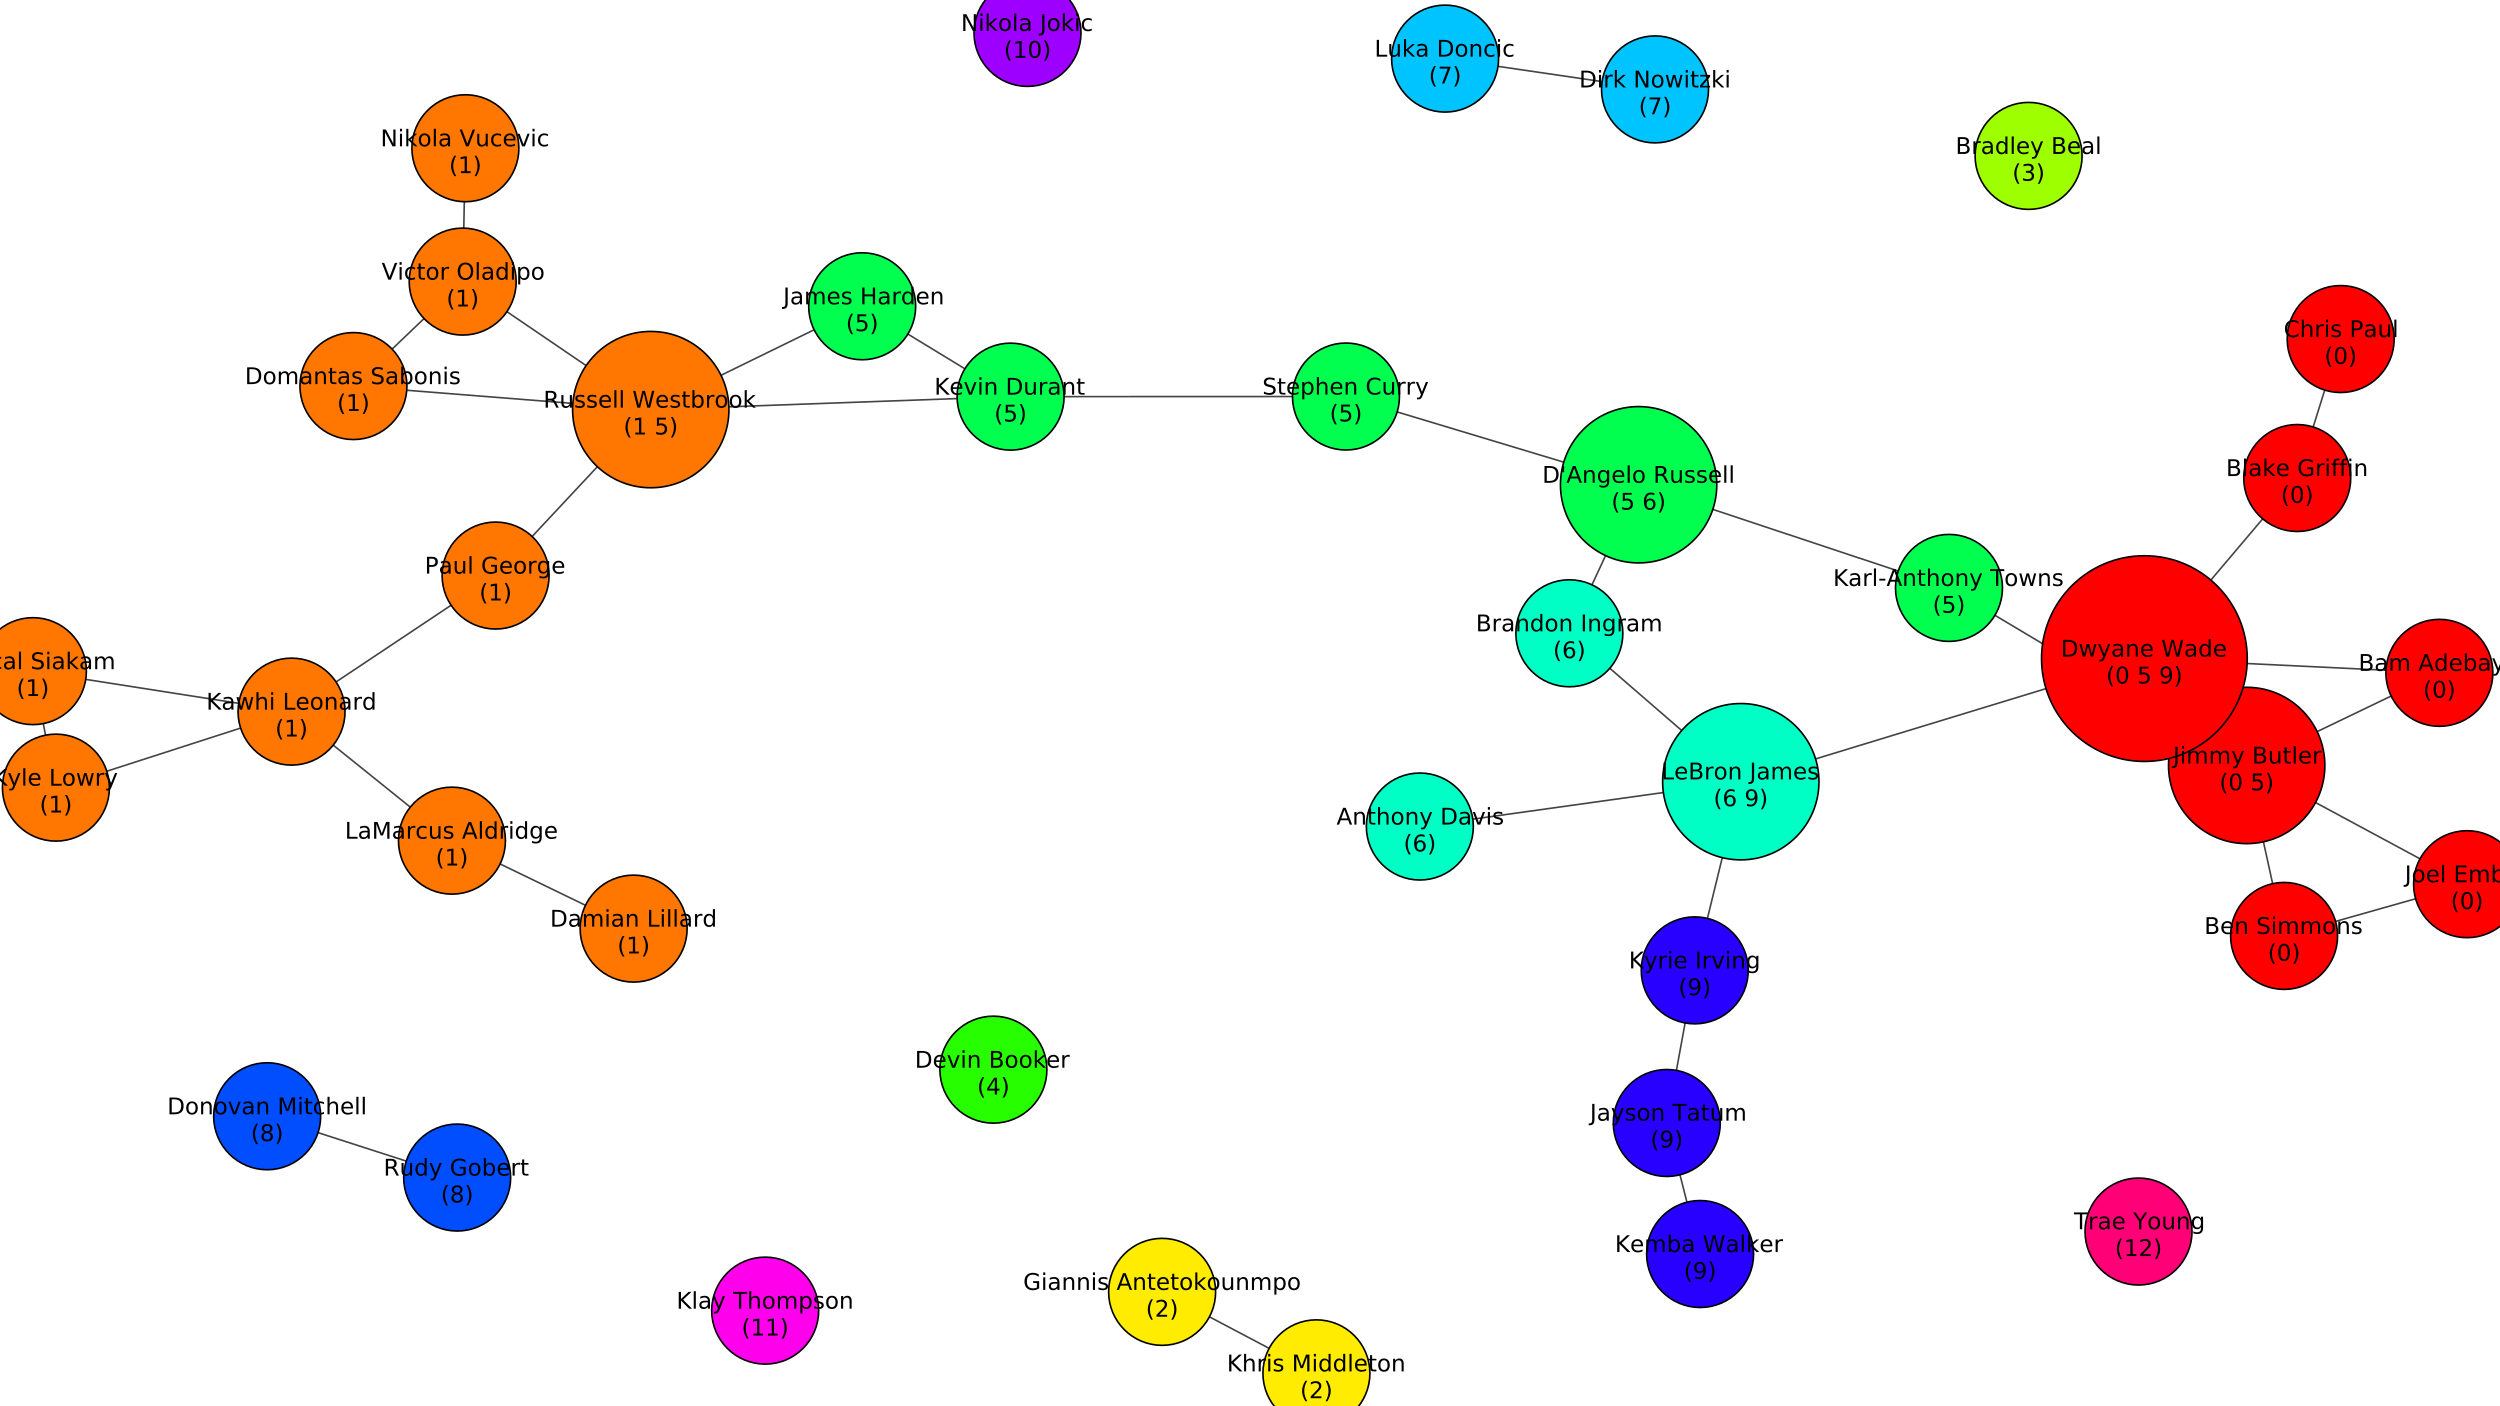 <?xml version="1.0" encoding="UTF-8"?>
<svg xmlns="http://www.w3.org/2000/svg" xmlns:xlink="http://www.w3.org/1999/xlink" width="1519.04pt" height="854.46pt" viewBox="0 0 1519.04 854.46" version="1.1">
<rect x="0" y="0" width="1519.04" height="854.46" fill="#333333" stroke="none"/>
<defs>
<g>
<symbol overflow="visible" id="glyph0-0">
<path style="stroke:none;" d="M 0.703 2.469 L 0.703 -9.875 L 7.703 -9.875 L 7.703 2.469 Z M 1.484 1.703 L 6.922 1.703 L 6.922 -9.078 L 1.484 -9.078 Z M 1.484 1.703 "/>
</symbol>
<symbol overflow="visible" id="glyph0-1">
<path style="stroke:none;" d="M 2.75 -4.875 L 2.75 -1.141 L 4.969 -1.141 C 5.707 -1.141 6.254 -1.289 6.609 -1.594 C 6.973 -1.906 7.156 -2.379 7.156 -3.016 C 7.156 -3.648 6.973 -4.117 6.609 -4.422 C 6.254 -4.723 5.707 -4.875 4.969 -4.875 Z M 2.75 -9.078 L 2.75 -6 L 4.797 -6 C 5.473 -6 5.973 -6.125 6.297 -6.375 C 6.629 -6.625 6.797 -7.008 6.797 -7.531 C 6.797 -8.051 6.629 -8.438 6.297 -8.688 C 5.973 -8.945 5.473 -9.078 4.797 -9.078 Z M 1.375 -10.203 L 4.906 -10.203 C 5.957 -10.203 6.766 -9.984 7.328 -9.547 C 7.898 -9.109 8.188 -8.488 8.188 -7.688 C 8.188 -7.062 8.039 -6.562 7.75 -6.188 C 7.457 -5.82 7.031 -5.594 6.469 -5.5 C 7.145 -5.352 7.672 -5.047 8.047 -4.578 C 8.422 -4.117 8.609 -3.547 8.609 -2.859 C 8.609 -1.941 8.297 -1.234 7.672 -0.734 C 7.055 -0.242 6.176 0 5.031 0 L 1.375 0 Z M 1.375 -10.203 "/>
</symbol>
<symbol overflow="visible" id="glyph0-2">
<path style="stroke:none;" d="M 4.797 -3.844 C 3.785 -3.844 3.082 -3.727 2.688 -3.5 C 2.289 -3.27 2.094 -2.875 2.094 -2.312 C 2.094 -1.863 2.238 -1.508 2.531 -1.25 C 2.832 -0.988 3.234 -0.859 3.734 -0.859 C 4.43 -0.859 4.988 -1.102 5.406 -1.594 C 5.832 -2.094 6.047 -2.75 6.047 -3.562 L 6.047 -3.844 Z M 7.312 -4.375 L 7.312 0 L 6.047 0 L 6.047 -1.156 C 5.766 -0.695 5.406 -0.352 4.969 -0.125 C 4.539 0.094 4.02 0.203 3.406 0.203 C 2.625 0.203 2 -0.016 1.531 -0.453 C 1.07 -0.898 0.844 -1.492 0.844 -2.234 C 0.844 -3.086 1.129 -3.734 1.703 -4.172 C 2.285 -4.609 3.145 -4.828 4.281 -4.828 L 6.047 -4.828 L 6.047 -4.953 C 6.047 -5.535 5.852 -5.984 5.469 -6.297 C 5.094 -6.617 4.562 -6.781 3.875 -6.781 C 3.438 -6.781 3.008 -6.723 2.594 -6.609 C 2.176 -6.504 1.781 -6.348 1.406 -6.141 L 1.406 -7.312 C 1.863 -7.488 2.305 -7.617 2.734 -7.703 C 3.172 -7.797 3.594 -7.844 4 -7.844 C 5.113 -7.844 5.941 -7.555 6.484 -6.984 C 7.035 -6.41 7.312 -5.539 7.312 -4.375 Z M 7.312 -4.375 "/>
</symbol>
<symbol overflow="visible" id="glyph0-3">
<path style="stroke:none;" d="M 7.281 -6.188 C 7.594 -6.75 7.969 -7.164 8.406 -7.438 C 8.844 -7.707 9.359 -7.844 9.953 -7.844 C 10.754 -7.844 11.367 -7.562 11.797 -7 C 12.234 -6.445 12.453 -5.656 12.453 -4.625 L 12.453 0 L 11.188 0 L 11.188 -4.578 C 11.188 -5.316 11.055 -5.863 10.797 -6.219 C 10.535 -6.57 10.141 -6.75 9.609 -6.75 C 8.953 -6.75 8.438 -6.531 8.062 -6.094 C 7.688 -5.664 7.5 -5.078 7.5 -4.328 L 7.5 0 L 6.234 0 L 6.234 -4.578 C 6.234 -5.316 6.102 -5.863 5.844 -6.219 C 5.582 -6.57 5.18 -6.75 4.641 -6.75 C 3.992 -6.75 3.477 -6.531 3.094 -6.094 C 2.719 -5.656 2.531 -5.066 2.531 -4.328 L 2.531 0 L 1.266 0 L 1.266 -7.656 L 2.531 -7.656 L 2.531 -6.469 C 2.82 -6.938 3.164 -7.281 3.562 -7.5 C 3.969 -7.727 4.445 -7.844 5 -7.844 C 5.551 -7.844 6.02 -7.703 6.406 -7.422 C 6.801 -7.141 7.094 -6.727 7.281 -6.188 Z M 7.281 -6.188 "/>
</symbol>
<symbol overflow="visible" id="glyph0-4">
<path style="stroke:none;" d=""/>
</symbol>
<symbol overflow="visible" id="glyph0-5">
<path style="stroke:none;" d="M 4.781 -8.844 L 2.906 -3.766 L 6.672 -3.766 Z M 4 -10.203 L 5.578 -10.203 L 9.469 0 L 8.031 0 L 7.094 -2.625 L 2.5 -2.625 L 1.562 0 L 0.109 0 Z M 4 -10.203 "/>
</symbol>
<symbol overflow="visible" id="glyph0-6">
<path style="stroke:none;" d="M 6.359 -6.5 L 6.359 -10.641 L 7.609 -10.641 L 7.609 0 L 6.359 0 L 6.359 -1.156 C 6.098 -0.695 5.766 -0.352 5.359 -0.125 C 4.953 0.094 4.469 0.203 3.906 0.203 C 2.977 0.203 2.223 -0.164 1.641 -0.906 C 1.055 -1.645 0.766 -2.617 0.766 -3.828 C 0.766 -5.023 1.055 -5.992 1.641 -6.734 C 2.223 -7.473 2.977 -7.844 3.906 -7.844 C 4.469 -7.844 4.953 -7.727 5.359 -7.5 C 5.766 -7.281 6.098 -6.945 6.359 -6.5 Z M 2.078 -3.828 C 2.078 -2.898 2.266 -2.172 2.641 -1.641 C 3.023 -1.117 3.551 -0.859 4.219 -0.859 C 4.875 -0.859 5.395 -1.117 5.781 -1.641 C 6.164 -2.172 6.359 -2.898 6.359 -3.828 C 6.359 -4.742 6.164 -5.461 5.781 -5.984 C 5.395 -6.516 4.875 -6.781 4.219 -6.781 C 3.551 -6.781 3.023 -6.516 2.641 -5.984 C 2.266 -5.461 2.078 -4.742 2.078 -3.828 Z M 2.078 -3.828 "/>
</symbol>
<symbol overflow="visible" id="glyph0-7">
<path style="stroke:none;" d="M 7.875 -4.141 L 7.875 -3.531 L 2.078 -3.531 C 2.141 -2.664 2.398 -2.004 2.859 -1.547 C 3.328 -1.098 3.977 -0.875 4.812 -0.875 C 5.301 -0.875 5.77 -0.93 6.219 -1.047 C 6.676 -1.16 7.129 -1.336 7.578 -1.578 L 7.578 -0.391 C 7.117 -0.203 6.648 -0.055 6.172 0.047 C 5.703 0.148 5.227 0.203 4.75 0.203 C 3.52 0.203 2.547 -0.148 1.828 -0.859 C 1.117 -1.578 0.766 -2.539 0.766 -3.75 C 0.766 -5.008 1.102 -6.004 1.781 -6.734 C 2.457 -7.473 3.375 -7.844 4.531 -7.844 C 5.562 -7.844 6.375 -7.508 6.969 -6.844 C 7.57 -6.188 7.875 -5.285 7.875 -4.141 Z M 6.609 -4.516 C 6.598 -5.203 6.406 -5.75 6.031 -6.156 C 5.656 -6.57 5.16 -6.781 4.547 -6.781 C 3.836 -6.781 3.27 -6.578 2.844 -6.172 C 2.426 -5.773 2.188 -5.219 2.125 -4.5 Z M 6.609 -4.516 "/>
</symbol>
<symbol overflow="visible" id="glyph0-8">
<path style="stroke:none;" d="M 6.812 -3.828 C 6.812 -4.742 6.617 -5.461 6.234 -5.984 C 5.859 -6.516 5.336 -6.781 4.672 -6.781 C 4.004 -6.781 3.477 -6.516 3.094 -5.984 C 2.719 -5.461 2.531 -4.742 2.531 -3.828 C 2.531 -2.898 2.719 -2.172 3.094 -1.641 C 3.477 -1.117 4.004 -0.859 4.672 -0.859 C 5.336 -0.859 5.859 -1.117 6.234 -1.641 C 6.617 -2.172 6.812 -2.898 6.812 -3.828 Z M 2.531 -6.5 C 2.801 -6.945 3.133 -7.281 3.531 -7.5 C 3.938 -7.727 4.422 -7.844 4.984 -7.844 C 5.91 -7.844 6.664 -7.473 7.25 -6.734 C 7.832 -5.992 8.125 -5.023 8.125 -3.828 C 8.125 -2.617 7.832 -1.645 7.25 -0.906 C 6.664 -0.164 5.91 0.203 4.984 0.203 C 4.422 0.203 3.938 0.094 3.531 -0.125 C 3.133 -0.352 2.801 -0.695 2.531 -1.156 L 2.531 0 L 1.266 0 L 1.266 -10.641 L 2.531 -10.641 Z M 2.531 -6.5 "/>
</symbol>
<symbol overflow="visible" id="glyph0-9">
<path style="stroke:none;" d="M 4.5 0.719 C 4.145 1.625 3.797 2.211 3.453 2.484 C 3.117 2.766 2.672 2.906 2.109 2.906 L 1.109 2.906 L 1.109 1.859 L 1.844 1.859 C 2.188 1.859 2.453 1.773 2.641 1.609 C 2.836 1.453 3.051 1.066 3.281 0.453 L 3.516 -0.125 L 0.422 -7.656 L 1.75 -7.656 L 4.141 -1.672 L 6.531 -7.656 L 7.875 -7.656 Z M 4.5 0.719 "/>
</symbol>
<symbol overflow="visible" id="glyph0-10">
<path style="stroke:none;" d="M 4.281 -6.781 C 3.613 -6.781 3.082 -6.516 2.688 -5.984 C 2.289 -5.461 2.094 -4.742 2.094 -3.828 C 2.094 -2.91 2.285 -2.188 2.672 -1.656 C 3.066 -1.133 3.602 -0.875 4.281 -0.875 C 4.957 -0.875 5.488 -1.133 5.875 -1.656 C 6.27 -2.188 6.469 -2.91 6.469 -3.828 C 6.469 -4.734 6.27 -5.453 5.875 -5.984 C 5.488 -6.516 4.957 -6.781 4.281 -6.781 Z M 4.281 -7.844 C 5.375 -7.844 6.234 -7.484 6.859 -6.766 C 7.484 -6.055 7.797 -5.078 7.797 -3.828 C 7.797 -2.566 7.484 -1.578 6.859 -0.859 C 6.234 -0.148 5.375 0.203 4.281 0.203 C 3.188 0.203 2.328 -0.148 1.703 -0.859 C 1.078 -1.578 0.766 -2.566 0.766 -3.828 C 0.766 -5.078 1.078 -6.055 1.703 -6.766 C 2.328 -7.484 3.188 -7.844 4.281 -7.844 Z M 4.281 -7.844 "/>
</symbol>
<symbol overflow="visible" id="glyph0-11">
<path style="stroke:none;" d="M 4.344 -10.625 C 3.727 -9.57 3.27 -8.531 2.969 -7.5 C 2.676 -6.477 2.531 -5.441 2.531 -4.391 C 2.531 -3.336 2.68 -2.297 2.984 -1.266 C 3.285 -0.234 3.738 0.801 4.344 1.844 L 3.25 1.844 C 2.562 0.77 2.047 -0.281 1.703 -1.312 C 1.367 -2.344 1.203 -3.367 1.203 -4.391 C 1.203 -5.41 1.367 -6.438 1.703 -7.469 C 2.047 -8.5 2.562 -9.551 3.25 -10.625 Z M 4.344 -10.625 "/>
</symbol>
<symbol overflow="visible" id="glyph0-12">
<path style="stroke:none;" d="M 4.453 -9.297 C 3.742 -9.297 3.207 -8.945 2.844 -8.25 C 2.488 -7.551 2.312 -6.5 2.312 -5.094 C 2.312 -3.695 2.488 -2.645 2.844 -1.938 C 3.207 -1.238 3.742 -0.891 4.453 -0.891 C 5.172 -0.891 5.707 -1.238 6.062 -1.938 C 6.414 -2.645 6.594 -3.695 6.594 -5.094 C 6.594 -6.5 6.414 -7.551 6.062 -8.25 C 5.707 -8.945 5.172 -9.297 4.453 -9.297 Z M 4.453 -10.391 C 5.598 -10.391 6.473 -9.938 7.078 -9.031 C 7.68 -8.125 7.984 -6.812 7.984 -5.094 C 7.984 -3.375 7.68 -2.062 7.078 -1.156 C 6.473 -0.25 5.598 0.203 4.453 0.203 C 3.305 0.203 2.43 -0.25 1.828 -1.156 C 1.223 -2.062 0.922 -3.375 0.922 -5.094 C 0.922 -6.812 1.223 -8.125 1.828 -9.031 C 2.43 -9.938 3.305 -10.391 4.453 -10.391 Z M 4.453 -10.391 "/>
</symbol>
<symbol overflow="visible" id="glyph0-13">
<path style="stroke:none;" d="M 1.125 -10.625 L 2.219 -10.625 C 2.895 -9.551 3.406 -8.5 3.75 -7.469 C 4.094 -6.438 4.266 -5.41 4.266 -4.391 C 4.266 -3.367 4.094 -2.344 3.75 -1.312 C 3.406 -0.281 2.895 0.77 2.219 1.844 L 1.125 1.844 C 1.727 0.801 2.176 -0.234 2.469 -1.266 C 2.77 -2.297 2.922 -3.336 2.922 -4.391 C 2.922 -5.441 2.77 -6.477 2.469 -7.5 C 2.176 -8.531 1.727 -9.57 1.125 -10.625 Z M 1.125 -10.625 "/>
</symbol>
<symbol overflow="visible" id="glyph0-14">
<path style="stroke:none;" d="M 1.375 -10.203 L 2.75 -10.203 L 2.75 -1.156 L 7.719 -1.156 L 7.719 0 L 1.375 0 Z M 1.375 -10.203 "/>
</symbol>
<symbol overflow="visible" id="glyph0-15">
<path style="stroke:none;" d="M 1.375 -10.203 L 3.438 -10.203 L 6.031 -3.266 L 8.656 -10.203 L 10.719 -10.203 L 10.719 0 L 9.359 0 L 9.359 -8.969 L 6.734 -1.969 L 5.344 -1.969 L 2.719 -8.969 L 2.719 0 L 1.375 0 Z M 1.375 -10.203 "/>
</symbol>
<symbol overflow="visible" id="glyph0-16">
<path style="stroke:none;" d="M 5.75 -6.484 C 5.613 -6.566 5.461 -6.625 5.297 -6.656 C 5.129 -6.695 4.945 -6.719 4.75 -6.719 C 4.031 -6.719 3.477 -6.484 3.094 -6.016 C 2.719 -5.555 2.531 -4.895 2.531 -4.031 L 2.531 0 L 1.266 0 L 1.266 -7.656 L 2.531 -7.656 L 2.531 -6.469 C 2.801 -6.938 3.145 -7.281 3.562 -7.5 C 3.988 -7.727 4.504 -7.844 5.109 -7.844 C 5.203 -7.844 5.301 -7.836 5.406 -7.828 C 5.508 -7.816 5.625 -7.797 5.75 -7.766 Z M 5.75 -6.484 "/>
</symbol>
<symbol overflow="visible" id="glyph0-17">
<path style="stroke:none;" d="M 6.828 -7.359 L 6.828 -6.188 C 6.473 -6.383 6.113 -6.531 5.75 -6.625 C 5.395 -6.727 5.035 -6.781 4.672 -6.781 C 3.859 -6.781 3.223 -6.52 2.766 -6 C 2.316 -5.477 2.094 -4.754 2.094 -3.828 C 2.094 -2.891 2.316 -2.16 2.766 -1.641 C 3.223 -1.129 3.859 -0.875 4.672 -0.875 C 5.035 -0.875 5.395 -0.922 5.75 -1.016 C 6.113 -1.109 6.473 -1.254 6.828 -1.453 L 6.828 -0.297 C 6.473 -0.129 6.109 -0.004 5.734 0.078 C 5.359 0.16 4.961 0.203 4.547 0.203 C 3.391 0.203 2.469 -0.156 1.781 -0.875 C 1.102 -1.602 0.766 -2.586 0.766 -3.828 C 0.766 -5.066 1.109 -6.047 1.797 -6.766 C 2.484 -7.484 3.426 -7.844 4.625 -7.844 C 5.008 -7.844 5.383 -7.801 5.75 -7.719 C 6.125 -7.645 6.484 -7.523 6.828 -7.359 Z M 6.828 -7.359 "/>
</symbol>
<symbol overflow="visible" id="glyph0-18">
<path style="stroke:none;" d="M 1.188 -3.016 L 1.188 -7.656 L 2.453 -7.656 L 2.453 -3.062 C 2.453 -2.344 2.594 -1.801 2.875 -1.438 C 3.156 -1.07 3.578 -0.891 4.141 -0.891 C 4.816 -0.891 5.352 -1.102 5.75 -1.531 C 6.145 -1.969 6.344 -2.562 6.344 -3.312 L 6.344 -7.656 L 7.609 -7.656 L 7.609 0 L 6.344 0 L 6.344 -1.172 C 6.039 -0.711 5.688 -0.367 5.281 -0.141 C 4.875 0.086 4.406 0.203 3.875 0.203 C 3 0.203 2.332 -0.066 1.875 -0.609 C 1.414 -1.16 1.188 -1.961 1.188 -3.016 Z M 4.359 -7.844 Z M 4.359 -7.844 "/>
</symbol>
<symbol overflow="visible" id="glyph0-19">
<path style="stroke:none;" d="M 6.203 -7.438 L 6.203 -6.234 C 5.848 -6.422 5.477 -6.555 5.094 -6.641 C 4.707 -6.734 4.312 -6.781 3.906 -6.781 C 3.281 -6.781 2.812 -6.688 2.5 -6.5 C 2.188 -6.312 2.031 -6.023 2.031 -5.641 C 2.031 -5.348 2.141 -5.117 2.359 -4.953 C 2.586 -4.785 3.039 -4.629 3.719 -4.484 L 4.141 -4.375 C 5.035 -4.188 5.672 -3.914 6.047 -3.562 C 6.422 -3.219 6.609 -2.734 6.609 -2.109 C 6.609 -1.398 6.328 -0.836 5.766 -0.422 C 5.203 -0.004 4.43 0.203 3.453 0.203 C 3.035 0.203 2.602 0.16 2.156 0.078 C 1.719 -0.004 1.254 -0.125 0.766 -0.281 L 0.766 -1.578 C 1.223 -1.336 1.676 -1.156 2.125 -1.031 C 2.582 -0.914 3.031 -0.859 3.469 -0.859 C 4.062 -0.859 4.516 -0.957 4.828 -1.156 C 5.148 -1.363 5.312 -1.648 5.312 -2.016 C 5.312 -2.359 5.195 -2.617 4.969 -2.797 C 4.738 -2.984 4.234 -3.16 3.453 -3.328 L 3.016 -3.438 C 2.242 -3.594 1.68 -3.844 1.328 -4.188 C 0.984 -4.531 0.812 -4.992 0.812 -5.578 C 0.812 -6.305 1.066 -6.863 1.578 -7.25 C 2.086 -7.645 2.812 -7.844 3.75 -7.844 C 4.219 -7.844 4.656 -7.805 5.062 -7.734 C 5.477 -7.672 5.859 -7.57 6.203 -7.438 Z M 6.203 -7.438 "/>
</symbol>
<symbol overflow="visible" id="glyph0-20">
<path style="stroke:none;" d="M 1.312 -10.641 L 2.578 -10.641 L 2.578 0 L 1.312 0 Z M 1.312 -10.641 "/>
</symbol>
<symbol overflow="visible" id="glyph0-21">
<path style="stroke:none;" d="M 1.312 -7.656 L 2.578 -7.656 L 2.578 0 L 1.312 0 Z M 1.312 -10.641 L 2.578 -10.641 L 2.578 -9.047 L 1.312 -9.047 Z M 1.312 -10.641 "/>
</symbol>
<symbol overflow="visible" id="glyph0-22">
<path style="stroke:none;" d="M 6.359 -3.922 C 6.359 -4.828 6.172 -5.531 5.797 -6.031 C 5.422 -6.531 4.895 -6.781 4.219 -6.781 C 3.539 -6.781 3.016 -6.531 2.641 -6.031 C 2.266 -5.531 2.078 -4.828 2.078 -3.922 C 2.078 -3.016 2.266 -2.305 2.641 -1.797 C 3.016 -1.297 3.539 -1.047 4.219 -1.047 C 4.895 -1.047 5.422 -1.297 5.797 -1.797 C 6.172 -2.305 6.359 -3.016 6.359 -3.922 Z M 7.609 -0.953 C 7.609 0.348 7.316 1.316 6.734 1.953 C 6.16 2.586 5.281 2.906 4.094 2.906 C 3.645 2.906 3.223 2.875 2.828 2.812 C 2.441 2.75 2.066 2.648 1.703 2.516 L 1.703 1.281 C 2.066 1.488 2.426 1.641 2.781 1.734 C 3.145 1.828 3.516 1.875 3.891 1.875 C 4.711 1.875 5.328 1.656 5.734 1.219 C 6.148 0.789 6.359 0.145 6.359 -0.719 L 6.359 -1.344 C 6.098 -0.895 5.766 -0.555 5.359 -0.328 C 4.953 -0.109 4.469 0 3.906 0 C 2.969 0 2.207 -0.352 1.625 -1.062 C 1.051 -1.781 0.766 -2.734 0.766 -3.922 C 0.766 -5.098 1.051 -6.047 1.625 -6.766 C 2.207 -7.484 2.969 -7.844 3.906 -7.844 C 4.469 -7.844 4.953 -7.727 5.359 -7.5 C 5.766 -7.281 6.098 -6.945 6.359 -6.5 L 6.359 -7.656 L 7.609 -7.656 Z M 7.609 -0.953 "/>
</symbol>
<symbol overflow="visible" id="glyph0-23">
<path style="stroke:none;" d="M 1.734 -1.156 L 4 -1.156 L 4 -8.953 L 1.531 -8.453 L 1.531 -9.719 L 3.984 -10.203 L 5.359 -10.203 L 5.359 -1.156 L 7.609 -1.156 L 7.609 0 L 1.734 0 Z M 1.734 -1.156 "/>
</symbol>
<symbol overflow="visible" id="glyph0-24">
<path style="stroke:none;" d="M 8.328 -1.453 L 8.328 -4.203 L 6.078 -4.203 L 6.078 -5.328 L 9.703 -5.328 L 9.703 -0.953 C 9.172 -0.578 8.582 -0.289 7.938 -0.094 C 7.289 0.102 6.602 0.203 5.875 0.203 C 4.281 0.203 3.031 -0.258 2.125 -1.188 C 1.227 -2.125 0.781 -3.426 0.781 -5.094 C 0.781 -6.758 1.227 -8.055 2.125 -8.984 C 3.031 -9.922 4.281 -10.391 5.875 -10.391 C 6.539 -10.391 7.172 -10.305 7.766 -10.141 C 8.367 -9.984 8.926 -9.742 9.438 -9.422 L 9.438 -7.953 C 8.926 -8.379 8.383 -8.703 7.812 -8.922 C 7.238 -9.141 6.633 -9.25 6 -9.25 C 4.75 -9.25 3.812 -8.898 3.188 -8.203 C 2.562 -7.516 2.25 -6.477 2.25 -5.094 C 2.25 -3.719 2.562 -2.68 3.188 -1.984 C 3.812 -1.285 4.75 -0.938 6 -0.938 C 6.488 -0.938 6.922 -0.977 7.297 -1.062 C 7.68 -1.145 8.023 -1.273 8.328 -1.453 Z M 8.328 -1.453 "/>
</symbol>
<symbol overflow="visible" id="glyph0-25">
<path style="stroke:none;" d="M 7.688 -4.625 L 7.688 0 L 6.422 0 L 6.422 -4.578 C 6.422 -5.305 6.281 -5.848 6 -6.203 C 5.719 -6.566 5.297 -6.75 4.734 -6.75 C 4.055 -6.75 3.52 -6.531 3.125 -6.094 C 2.727 -5.664 2.531 -5.078 2.531 -4.328 L 2.531 0 L 1.266 0 L 1.266 -7.656 L 2.531 -7.656 L 2.531 -6.469 C 2.832 -6.926 3.188 -7.27 3.594 -7.5 C 4.008 -7.727 4.484 -7.844 5.016 -7.844 C 5.891 -7.844 6.551 -7.566 7 -7.016 C 7.457 -6.473 7.688 -5.676 7.688 -4.625 Z M 7.688 -4.625 "/>
</symbol>
<symbol overflow="visible" id="glyph0-26">
<path style="stroke:none;" d="M 2.562 -9.828 L 2.562 -7.656 L 5.156 -7.656 L 5.156 -6.672 L 2.562 -6.672 L 2.562 -2.516 C 2.562 -1.898 2.645 -1.5 2.812 -1.312 C 2.988 -1.133 3.336 -1.047 3.859 -1.047 L 5.156 -1.047 L 5.156 0 L 3.859 0 C 2.891 0 2.219 -0.18 1.844 -0.547 C 1.477 -0.91 1.297 -1.566 1.297 -2.516 L 1.297 -6.672 L 0.375 -6.672 L 0.375 -7.656 L 1.297 -7.656 L 1.297 -9.828 Z M 2.562 -9.828 "/>
</symbol>
<symbol overflow="visible" id="glyph0-27">
<path style="stroke:none;" d="M 1.266 -10.641 L 2.531 -10.641 L 2.531 -4.359 L 6.297 -7.656 L 7.891 -7.656 L 3.828 -4.078 L 8.062 0 L 6.422 0 L 2.531 -3.734 L 2.531 0 L 1.266 0 Z M 1.266 -10.641 "/>
</symbol>
<symbol overflow="visible" id="glyph0-28">
<path style="stroke:none;" d="M 2.531 -1.156 L 2.531 2.906 L 1.266 2.906 L 1.266 -7.656 L 2.531 -7.656 L 2.531 -6.5 C 2.801 -6.945 3.133 -7.281 3.531 -7.5 C 3.938 -7.727 4.422 -7.844 4.984 -7.844 C 5.91 -7.844 6.664 -7.473 7.25 -6.734 C 7.832 -5.992 8.125 -5.023 8.125 -3.828 C 8.125 -2.617 7.832 -1.645 7.25 -0.906 C 6.664 -0.164 5.91 0.203 4.984 0.203 C 4.422 0.203 3.938 0.094 3.531 -0.125 C 3.133 -0.352 2.801 -0.695 2.531 -1.156 Z M 6.812 -3.828 C 6.812 -4.742 6.617 -5.461 6.234 -5.984 C 5.859 -6.516 5.336 -6.781 4.672 -6.781 C 4.004 -6.781 3.477 -6.516 3.094 -5.984 C 2.719 -5.461 2.531 -4.742 2.531 -3.828 C 2.531 -2.898 2.719 -2.172 3.094 -1.641 C 3.477 -1.117 4.004 -0.859 4.672 -0.859 C 5.336 -0.859 5.859 -1.117 6.234 -1.641 C 6.617 -2.172 6.812 -2.898 6.812 -3.828 Z M 6.812 -3.828 "/>
</symbol>
<symbol overflow="visible" id="glyph0-29">
<path style="stroke:none;" d="M 2.688 -1.156 L 7.5 -1.156 L 7.5 0 L 1.031 0 L 1.031 -1.156 C 1.551 -1.695 2.266 -2.426 3.172 -3.344 C 4.078 -4.258 4.645 -4.848 4.875 -5.109 C 5.312 -5.609 5.617 -6.031 5.797 -6.375 C 5.973 -6.719 6.062 -7.055 6.062 -7.391 C 6.062 -7.93 5.867 -8.375 5.484 -8.719 C 5.109 -9.062 4.613 -9.234 4 -9.234 C 3.57 -9.234 3.117 -9.156 2.641 -9 C 2.16 -8.852 1.645 -8.625 1.094 -8.312 L 1.094 -9.719 C 1.645 -9.938 2.16 -10.102 2.641 -10.219 C 3.129 -10.332 3.578 -10.391 3.984 -10.391 C 5.035 -10.391 5.875 -10.125 6.5 -9.594 C 7.133 -9.07 7.453 -8.367 7.453 -7.484 C 7.453 -7.055 7.375 -6.656 7.219 -6.281 C 7.062 -5.906 6.773 -5.461 6.359 -4.953 C 6.242 -4.828 5.879 -4.445 5.266 -3.812 C 4.66 -3.176 3.801 -2.289 2.688 -1.156 Z M 2.688 -1.156 "/>
</symbol>
<symbol overflow="visible" id="glyph0-30">
<path style="stroke:none;" d="M 5.688 -5.5 C 6.344 -5.363 6.852 -5.07 7.219 -4.625 C 7.594 -4.176 7.781 -3.625 7.781 -2.969 C 7.781 -1.957 7.43 -1.176 6.734 -0.625 C 6.047 -0.07 5.066 0.203 3.797 0.203 C 3.367 0.203 2.926 0.156 2.469 0.062 C 2.02 -0.02 1.551 -0.145 1.062 -0.312 L 1.062 -1.641 C 1.445 -1.422 1.867 -1.254 2.328 -1.141 C 2.785 -1.023 3.258 -0.969 3.75 -0.969 C 4.613 -0.969 5.27 -1.133 5.719 -1.469 C 6.176 -1.812 6.406 -2.312 6.406 -2.969 C 6.406 -3.57 6.191 -4.039 5.766 -4.375 C 5.348 -4.719 4.766 -4.891 4.016 -4.891 L 2.828 -4.891 L 2.828 -6.016 L 4.078 -6.016 C 4.754 -6.016 5.27 -6.148 5.625 -6.422 C 5.988 -6.703 6.172 -7.098 6.172 -7.609 C 6.172 -8.129 5.984 -8.531 5.609 -8.812 C 5.242 -9.094 4.711 -9.234 4.016 -9.234 C 3.641 -9.234 3.234 -9.191 2.797 -9.109 C 2.367 -9.023 1.895 -8.895 1.375 -8.719 L 1.375 -9.953 C 1.895 -10.098 2.383 -10.207 2.844 -10.281 C 3.301 -10.352 3.734 -10.391 4.141 -10.391 C 5.191 -10.391 6.02 -10.148 6.625 -9.672 C 7.238 -9.203 7.547 -8.562 7.547 -7.75 C 7.547 -7.176 7.383 -6.695 7.062 -6.312 C 6.738 -5.926 6.281 -5.656 5.688 -5.5 Z M 5.688 -5.5 "/>
</symbol>
<symbol overflow="visible" id="glyph0-31">
<path style="stroke:none;" d="M 2.75 -9.078 L 2.75 -1.141 L 4.422 -1.141 C 5.828 -1.141 6.859 -1.457 7.516 -2.094 C 8.172 -2.727 8.5 -3.734 8.5 -5.109 C 8.5 -6.484 8.172 -7.488 7.516 -8.125 C 6.859 -8.758 5.828 -9.078 4.422 -9.078 Z M 1.375 -10.203 L 4.219 -10.203 C 6.188 -10.203 7.633 -9.789 8.562 -8.969 C 9.488 -8.145 9.953 -6.859 9.953 -5.109 C 9.953 -3.348 9.488 -2.055 8.562 -1.234 C 7.633 -0.41 6.188 0 4.219 0 L 1.375 0 Z M 1.375 -10.203 "/>
</symbol>
<symbol overflow="visible" id="glyph0-32">
<path style="stroke:none;" d="M 0.422 -7.656 L 1.75 -7.656 L 4.141 -1.234 L 6.531 -7.656 L 7.875 -7.656 L 5 0 L 3.281 0 Z M 0.422 -7.656 "/>
</symbol>
<symbol overflow="visible" id="glyph0-33">
<path style="stroke:none;" d="M 5.297 -9 L 1.812 -3.562 L 5.297 -3.562 Z M 4.922 -10.203 L 6.672 -10.203 L 6.672 -3.562 L 8.125 -3.562 L 8.125 -2.406 L 6.672 -2.406 L 6.672 0 L 5.297 0 L 5.297 -2.406 L 0.688 -2.406 L 0.688 -3.734 Z M 4.922 -10.203 "/>
</symbol>
<symbol overflow="visible" id="glyph0-34">
<path style="stroke:none;" d="M 1.375 -10.203 L 2.75 -10.203 L 2.75 -0.719 C 2.75 0.52 2.516 1.414 2.047 1.969 C 1.586 2.52 0.836 2.797 -0.203 2.797 L -0.719 2.797 L -0.719 1.641 L -0.297 1.641 C 0.316 1.641 0.75 1.469 1 1.125 C 1.25 0.781 1.375 0.164 1.375 -0.719 Z M 1.375 -10.203 "/>
</symbol>
<symbol overflow="visible" id="glyph0-35">
<path style="stroke:none;" d="M 1.516 -10.203 L 6.938 -10.203 L 6.938 -9.047 L 2.781 -9.047 L 2.781 -6.547 C 2.977 -6.609 3.176 -6.656 3.375 -6.688 C 3.57 -6.727 3.773 -6.75 3.984 -6.75 C 5.117 -6.75 6.02 -6.438 6.688 -5.812 C 7.352 -5.188 7.688 -4.344 7.688 -3.281 C 7.688 -2.176 7.344 -1.316 6.656 -0.703 C 5.977 -0.098 5.016 0.203 3.766 0.203 C 3.336 0.203 2.898 0.164 2.453 0.094 C 2.016 0.02 1.555 -0.086 1.078 -0.234 L 1.078 -1.625 C 1.492 -1.406 1.922 -1.238 2.359 -1.125 C 2.797 -1.02 3.254 -0.969 3.734 -0.969 C 4.523 -0.969 5.148 -1.172 5.609 -1.578 C 6.066 -1.992 6.297 -2.562 6.297 -3.281 C 6.297 -3.988 6.066 -4.547 5.609 -4.953 C 5.148 -5.367 4.523 -5.578 3.734 -5.578 C 3.367 -5.578 3 -5.535 2.625 -5.453 C 2.258 -5.379 1.891 -5.254 1.516 -5.078 Z M 1.516 -10.203 "/>
</symbol>
<symbol overflow="visible" id="glyph0-36">
<path style="stroke:none;" d="M 7.5 -9.875 L 7.5 -8.531 C 6.969 -8.781 6.469 -8.961 6 -9.078 C 5.539 -9.203 5.094 -9.266 4.656 -9.266 C 3.906 -9.266 3.328 -9.117 2.922 -8.828 C 2.516 -8.535 2.312 -8.125 2.312 -7.594 C 2.312 -7.133 2.445 -6.789 2.719 -6.562 C 2.988 -6.332 3.504 -6.148 4.266 -6.016 L 5.094 -5.844 C 6.125 -5.645 6.883 -5.297 7.375 -4.797 C 7.863 -4.305 8.109 -3.645 8.109 -2.812 C 8.109 -1.82 7.773 -1.07 7.109 -0.562 C 6.453 -0.051 5.484 0.203 4.203 0.203 C 3.711 0.203 3.195 0.145 2.656 0.031 C 2.113 -0.07 1.551 -0.234 0.969 -0.453 L 0.969 -1.875 C 1.531 -1.562 2.078 -1.32 2.609 -1.156 C 3.148 -1 3.68 -0.922 4.203 -0.922 C 4.984 -0.922 5.586 -1.078 6.016 -1.391 C 6.453 -1.703 6.672 -2.145 6.672 -2.719 C 6.672 -3.219 6.516 -3.609 6.203 -3.891 C 5.898 -4.172 5.395 -4.383 4.688 -4.531 L 3.844 -4.688 C 2.812 -4.895 2.066 -5.219 1.609 -5.656 C 1.148 -6.094 0.922 -6.703 0.922 -7.484 C 0.922 -8.379 1.238 -9.086 1.875 -9.609 C 2.508 -10.129 3.383 -10.391 4.5 -10.391 C 4.977 -10.391 5.469 -10.344 5.969 -10.25 C 6.469 -10.164 6.977 -10.039 7.5 -9.875 Z M 7.5 -9.875 "/>
</symbol>
<symbol overflow="visible" id="glyph0-37">
<path style="stroke:none;" d="M 7.688 -4.625 L 7.688 0 L 6.422 0 L 6.422 -4.578 C 6.422 -5.305 6.281 -5.848 6 -6.203 C 5.719 -6.566 5.297 -6.75 4.734 -6.75 C 4.055 -6.75 3.52 -6.531 3.125 -6.094 C 2.727 -5.664 2.531 -5.078 2.531 -4.328 L 2.531 0 L 1.266 0 L 1.266 -10.641 L 2.531 -10.641 L 2.531 -6.469 C 2.832 -6.926 3.188 -7.27 3.594 -7.5 C 4.008 -7.727 4.484 -7.844 5.016 -7.844 C 5.891 -7.844 6.551 -7.566 7 -7.016 C 7.457 -6.473 7.688 -5.676 7.688 -4.625 Z M 7.688 -4.625 "/>
</symbol>
<symbol overflow="visible" id="glyph0-38">
<path style="stroke:none;" d="M 9.016 -9.422 L 9.016 -7.969 C 8.547 -8.395 8.047 -8.711 7.516 -8.922 C 6.992 -9.141 6.441 -9.25 5.859 -9.25 C 4.691 -9.25 3.797 -8.891 3.172 -8.172 C 2.555 -7.461 2.25 -6.438 2.25 -5.094 C 2.25 -3.75 2.555 -2.719 3.172 -2 C 3.797 -1.289 4.691 -0.938 5.859 -0.938 C 6.441 -0.938 6.992 -1.039 7.516 -1.25 C 8.047 -1.469 8.547 -1.797 9.016 -2.234 L 9.016 -0.781 C 8.535 -0.457 8.023 -0.211 7.484 -0.047 C 6.941 0.117 6.367 0.203 5.766 0.203 C 4.223 0.203 3.004 -0.27 2.109 -1.219 C 1.223 -2.164 0.781 -3.457 0.781 -5.094 C 0.781 -6.727 1.223 -8.02 2.109 -8.969 C 3.004 -9.914 4.223 -10.391 5.766 -10.391 C 6.379 -10.391 6.957 -10.305 7.5 -10.141 C 8.039 -9.984 8.547 -9.742 9.016 -9.422 Z M 9.016 -9.422 "/>
</symbol>
<symbol overflow="visible" id="glyph0-39">
<path style="stroke:none;" d="M 4.625 -5.656 C 4 -5.656 3.504 -5.441 3.141 -5.016 C 2.785 -4.586 2.609 -4.008 2.609 -3.281 C 2.609 -2.539 2.785 -1.957 3.141 -1.531 C 3.504 -1.102 4 -0.891 4.625 -0.891 C 5.238 -0.891 5.727 -1.102 6.094 -1.531 C 6.457 -1.957 6.641 -2.539 6.641 -3.281 C 6.641 -4.008 6.457 -4.586 6.094 -5.016 C 5.727 -5.441 5.238 -5.656 4.625 -5.656 Z M 7.359 -9.984 L 7.359 -8.719 C 7.016 -8.883 6.664 -9.008 6.312 -9.094 C 5.957 -9.188 5.609 -9.234 5.266 -9.234 C 4.348 -9.234 3.648 -8.926 3.172 -8.312 C 2.691 -7.695 2.422 -6.766 2.359 -5.516 C 2.617 -5.91 2.953 -6.211 3.359 -6.422 C 3.766 -6.641 4.211 -6.75 4.703 -6.75 C 5.723 -6.75 6.531 -6.438 7.125 -5.812 C 7.727 -5.188 8.031 -4.344 8.031 -3.281 C 8.031 -2.227 7.719 -1.383 7.094 -0.75 C 6.477 -0.113 5.656 0.203 4.625 0.203 C 3.438 0.203 2.531 -0.25 1.906 -1.156 C 1.289 -2.062 0.984 -3.375 0.984 -5.094 C 0.984 -6.707 1.363 -7.992 2.125 -8.953 C 2.895 -9.91 3.922 -10.391 5.203 -10.391 C 5.555 -10.391 5.906 -10.352 6.25 -10.281 C 6.602 -10.219 6.973 -10.117 7.359 -9.984 Z M 7.359 -9.984 "/>
</symbol>
<symbol overflow="visible" id="glyph0-40">
<path style="stroke:none;" d="M 1.156 -10.203 L 7.719 -10.203 L 7.719 -9.625 L 4 0 L 2.562 0 L 6.047 -9.047 L 1.156 -9.047 Z M 1.156 -10.203 "/>
</symbol>
<symbol overflow="visible" id="glyph0-41">
<path style="stroke:none;" d="M 1.375 -10.203 L 2.75 -10.203 L 2.75 -5.891 L 7.328 -10.203 L 9.109 -10.203 L 4.047 -5.453 L 9.469 0 L 7.656 0 L 2.75 -4.922 L 2.75 0 L 1.375 0 Z M 1.375 -10.203 "/>
</symbol>
<symbol overflow="visible" id="glyph0-42">
<path style="stroke:none;" d="M 1.375 -10.203 L 7.828 -10.203 L 7.828 -9.047 L 2.75 -9.047 L 2.75 -6.016 L 7.609 -6.016 L 7.609 -4.859 L 2.75 -4.859 L 2.75 -1.156 L 7.953 -1.156 L 7.953 0 L 1.375 0 Z M 1.375 -10.203 "/>
</symbol>
<symbol overflow="visible" id="glyph0-43">
<path style="stroke:none;" d="M 2.75 -9.078 L 2.75 -5.234 L 4.484 -5.234 C 5.129 -5.234 5.629 -5.398 5.984 -5.734 C 6.336 -6.066 6.516 -6.539 6.516 -7.156 C 6.516 -7.77 6.336 -8.242 5.984 -8.578 C 5.629 -8.91 5.129 -9.078 4.484 -9.078 Z M 1.375 -10.203 L 4.484 -10.203 C 5.629 -10.203 6.492 -9.941 7.078 -9.422 C 7.672 -8.91 7.969 -8.156 7.969 -7.156 C 7.969 -6.145 7.672 -5.383 7.078 -4.875 C 6.492 -4.363 5.629 -4.109 4.484 -4.109 L 2.75 -4.109 L 2.75 0 L 1.375 0 Z M 1.375 -10.203 "/>
</symbol>
<symbol overflow="visible" id="glyph0-44">
<path style="stroke:none;" d="M 6.219 -4.781 C 6.508 -4.688 6.797 -4.473 7.078 -4.141 C 7.359 -3.816 7.641 -3.367 7.922 -2.797 L 9.328 0 L 7.844 0 L 6.531 -2.625 C 6.195 -3.301 5.867 -3.75 5.547 -3.969 C 5.234 -4.195 4.805 -4.312 4.266 -4.312 L 2.75 -4.312 L 2.75 0 L 1.375 0 L 1.375 -10.203 L 4.484 -10.203 C 5.648 -10.203 6.52 -9.957 7.094 -9.469 C 7.676 -8.988 7.969 -8.254 7.969 -7.266 C 7.969 -6.617 7.816 -6.082 7.516 -5.656 C 7.211 -5.238 6.781 -4.945 6.219 -4.781 Z M 2.75 -9.078 L 2.75 -5.453 L 4.484 -5.453 C 5.148 -5.453 5.656 -5.602 6 -5.906 C 6.344 -6.219 6.516 -6.672 6.516 -7.266 C 6.516 -7.859 6.344 -8.305 6 -8.609 C 5.656 -8.922 5.148 -9.078 4.484 -9.078 Z M 2.75 -9.078 "/>
</symbol>
<symbol overflow="visible" id="glyph0-45">
<path style="stroke:none;" d="M 4.453 -4.844 C 3.797 -4.844 3.281 -4.664 2.906 -4.312 C 2.531 -3.969 2.344 -3.488 2.344 -2.875 C 2.344 -2.258 2.531 -1.773 2.906 -1.422 C 3.281 -1.066 3.797 -0.891 4.453 -0.891 C 5.109 -0.891 5.625 -1.066 6 -1.422 C 6.375 -1.773 6.562 -2.258 6.562 -2.875 C 6.562 -3.488 6.375 -3.969 6 -4.312 C 5.625 -4.664 5.109 -4.844 4.453 -4.844 Z M 3.062 -5.438 C 2.477 -5.582 2.02 -5.859 1.688 -6.266 C 1.352 -6.672 1.188 -7.164 1.188 -7.75 C 1.188 -8.562 1.477 -9.203 2.062 -9.672 C 2.645 -10.148 3.441 -10.391 4.453 -10.391 C 5.461 -10.391 6.258 -10.148 6.844 -9.672 C 7.426 -9.203 7.719 -8.562 7.719 -7.75 C 7.719 -7.164 7.551 -6.672 7.219 -6.266 C 6.883 -5.859 6.426 -5.582 5.844 -5.438 C 6.508 -5.281 7.023 -4.973 7.391 -4.516 C 7.766 -4.066 7.953 -3.52 7.953 -2.875 C 7.953 -1.883 7.648 -1.125 7.047 -0.594 C 6.441 -0.062 5.578 0.203 4.453 0.203 C 3.328 0.203 2.461 -0.062 1.859 -0.594 C 1.254 -1.125 0.953 -1.883 0.953 -2.875 C 0.953 -3.52 1.141 -4.066 1.516 -4.516 C 1.891 -4.973 2.406 -5.281 3.062 -5.438 Z M 2.562 -7.609 C 2.562 -7.086 2.727 -6.676 3.062 -6.375 C 3.395 -6.082 3.859 -5.938 4.453 -5.938 C 5.047 -5.938 5.508 -6.082 5.844 -6.375 C 6.176 -6.676 6.344 -7.086 6.344 -7.609 C 6.344 -8.141 6.176 -8.551 5.844 -8.844 C 5.508 -9.145 5.047 -9.297 4.453 -9.297 C 3.859 -9.297 3.395 -9.145 3.062 -8.844 C 2.727 -8.551 2.562 -8.141 2.562 -7.609 Z M 2.562 -7.609 "/>
</symbol>
<symbol overflow="visible" id="glyph0-46">
<path style="stroke:none;" d="M 5.203 -10.641 L 5.203 -9.594 L 4 -9.594 C 3.539 -9.594 3.223 -9.5 3.047 -9.312 C 2.879 -9.133 2.797 -8.805 2.797 -8.328 L 2.797 -7.656 L 4.859 -7.656 L 4.859 -6.672 L 2.797 -6.672 L 2.797 0 L 1.531 0 L 1.531 -6.672 L 0.328 -6.672 L 0.328 -7.656 L 1.531 -7.656 L 1.531 -8.188 C 1.531 -9.039 1.727 -9.66 2.125 -10.047 C 2.52 -10.441 3.145 -10.641 4 -10.641 Z M 5.203 -10.641 "/>
</symbol>
<symbol overflow="visible" id="glyph0-47">
<path style="stroke:none;" d="M 1.375 -10.203 L 2.75 -10.203 L 2.75 -6.016 L 7.766 -6.016 L 7.766 -10.203 L 9.156 -10.203 L 9.156 0 L 7.766 0 L 7.766 -4.859 L 2.75 -4.859 L 2.75 0 L 1.375 0 Z M 1.375 -10.203 "/>
</symbol>
<symbol overflow="visible" id="glyph0-48">
<path style="stroke:none;" d="M 1.375 -10.203 L 2.75 -10.203 L 2.75 0 L 1.375 0 Z M 1.375 -10.203 "/>
</symbol>
<symbol overflow="visible" id="glyph0-49">
<path style="stroke:none;" d="M 1.531 -0.219 L 1.531 -1.469 C 1.883 -1.301 2.238 -1.176 2.594 -1.094 C 2.945 -1.008 3.297 -0.969 3.641 -0.969 C 4.547 -0.969 5.238 -1.27 5.719 -1.875 C 6.207 -2.488 6.484 -3.422 6.547 -4.672 C 6.285 -4.285 5.953 -3.984 5.547 -3.766 C 5.141 -3.555 4.691 -3.453 4.203 -3.453 C 3.18 -3.453 2.367 -3.758 1.766 -4.375 C 1.172 -5 0.875 -5.848 0.875 -6.922 C 0.875 -7.961 1.18 -8.801 1.797 -9.438 C 2.422 -10.07 3.25 -10.391 4.281 -10.391 C 5.469 -10.391 6.367 -9.938 6.984 -9.031 C 7.609 -8.125 7.922 -6.812 7.922 -5.094 C 7.922 -3.488 7.539 -2.203 6.781 -1.234 C 6.02 -0.273 4.992 0.203 3.703 0.203 C 3.348 0.203 2.992 0.164 2.641 0.094 C 2.285 0.031 1.914 -0.07 1.531 -0.219 Z M 4.281 -4.547 C 4.906 -4.547 5.395 -4.754 5.75 -5.172 C 6.113 -5.598 6.297 -6.18 6.297 -6.922 C 6.297 -7.648 6.113 -8.227 5.75 -8.656 C 5.395 -9.082 4.906 -9.297 4.281 -9.297 C 3.664 -9.297 3.176 -9.082 2.812 -8.656 C 2.445 -8.227 2.266 -7.648 2.266 -6.922 C 2.266 -6.18 2.445 -5.598 2.812 -5.172 C 3.176 -4.754 3.664 -4.547 4.281 -4.547 Z M 4.281 -4.547 "/>
</symbol>
<symbol overflow="visible" id="glyph0-50">
<path style="stroke:none;" d="M 1.375 -10.203 L 3.234 -10.203 L 7.766 -1.672 L 7.766 -10.203 L 9.094 -10.203 L 9.094 0 L 7.234 0 L 2.719 -8.531 L 2.719 0 L 1.375 0 Z M 1.375 -10.203 "/>
</symbol>
<symbol overflow="visible" id="glyph0-51">
<path style="stroke:none;" d="M 0.594 -7.656 L 1.844 -7.656 L 3.422 -1.688 L 4.984 -7.656 L 6.469 -7.656 L 8.047 -1.688 L 9.609 -7.656 L 10.859 -7.656 L 8.859 0 L 7.375 0 L 5.734 -6.281 L 4.078 0 L 2.594 0 Z M 0.594 -7.656 "/>
</symbol>
<symbol overflow="visible" id="glyph0-52">
<path style="stroke:none;" d="M 0.766 -7.656 L 6.75 -7.656 L 6.75 -6.516 L 2.016 -1 L 6.75 -1 L 6.75 0 L 0.609 0 L 0.609 -1.156 L 5.328 -6.656 L 0.766 -6.656 Z M 0.766 -7.656 "/>
</symbol>
<symbol overflow="visible" id="glyph0-53">
<path style="stroke:none;" d="M 4 0 L 0.109 -10.203 L 1.547 -10.203 L 4.781 -1.609 L 8.031 -10.203 L 9.469 -10.203 L 5.578 0 Z M 4 0 "/>
</symbol>
<symbol overflow="visible" id="glyph0-54">
<path style="stroke:none;" d="M 5.516 -9.266 C 4.516 -9.266 3.719 -8.891 3.125 -8.141 C 2.539 -7.398 2.25 -6.383 2.25 -5.094 C 2.25 -3.812 2.539 -2.797 3.125 -2.047 C 3.719 -1.297 4.516 -0.922 5.516 -0.922 C 6.516 -0.922 7.305 -1.297 7.891 -2.047 C 8.484 -2.797 8.781 -3.812 8.781 -5.094 C 8.781 -6.383 8.484 -7.398 7.891 -8.141 C 7.305 -8.891 6.516 -9.266 5.516 -9.266 Z M 5.516 -10.391 C 6.941 -10.391 8.082 -9.91 8.938 -8.953 C 9.801 -7.992 10.234 -6.707 10.234 -5.094 C 10.234 -3.488 9.801 -2.203 8.938 -1.234 C 8.082 -0.273 6.941 0.203 5.516 0.203 C 4.078 0.203 2.926 -0.273 2.062 -1.234 C 1.207 -2.191 0.781 -3.477 0.781 -5.094 C 0.781 -6.707 1.207 -7.992 2.062 -8.953 C 2.926 -9.91 4.078 -10.391 5.516 -10.391 Z M 5.516 -10.391 "/>
</symbol>
<symbol overflow="visible" id="glyph0-55">
<path style="stroke:none;" d="M 2.516 -10.203 L 2.516 -6.406 L 1.344 -6.406 L 1.344 -10.203 Z M 2.516 -10.203 "/>
</symbol>
<symbol overflow="visible" id="glyph0-56">
<path style="stroke:none;" d="M -0.047 -10.203 L 8.594 -10.203 L 8.594 -9.047 L 4.969 -9.047 L 4.969 0 L 3.578 0 L 3.578 -9.047 L -0.047 -9.047 Z M -0.047 -10.203 "/>
</symbol>
<symbol overflow="visible" id="glyph0-57">
<path style="stroke:none;" d="M 0.688 -4.391 L 4.375 -4.391 L 4.375 -3.281 L 0.688 -3.281 Z M 0.688 -4.391 "/>
</symbol>
<symbol overflow="visible" id="glyph0-58">
<path style="stroke:none;" d="M 0.469 -10.203 L 1.859 -10.203 L 4 -1.578 L 6.141 -10.203 L 7.703 -10.203 L 9.844 -1.578 L 11.984 -10.203 L 13.391 -10.203 L 10.828 0 L 9.078 0 L 6.938 -8.859 L 4.766 0 L 3.016 0 Z M 0.469 -10.203 "/>
</symbol>
<symbol overflow="visible" id="glyph0-59">
<path style="stroke:none;" d="M -0.031 -10.203 L 1.453 -10.203 L 4.281 -6.016 L 7.094 -10.203 L 8.578 -10.203 L 4.969 -4.859 L 4.969 0 L 3.578 0 L 3.578 -4.859 Z M -0.031 -10.203 "/>
</symbol>
</g>
</defs>
<g id="surface81">
<path style=" stroke:none;fill-rule:nonzero;fill:rgb(100%,100%,100%);fill-opacity:1;" d="M 0 0 L 1519.039 0 L 1519.039 854.461 L 0 854.461 Z M 0 0 "/>
<path style="fill:none;stroke-width:1;stroke-linecap:butt;stroke-linejoin:miter;stroke:rgb(26.667%,26.667%,26.667%);stroke-opacity:1;stroke-miterlimit:10;" d="M 274.617 510.793 L 385 564.242 "/>
<path style="fill:none;stroke-width:1;stroke-linecap:butt;stroke-linejoin:miter;stroke:rgb(26.667%,26.667%,26.667%);stroke-opacity:1;stroke-miterlimit:10;" d="M 706.121 784.949 L 799.875 834.461 "/>
<path style="fill:none;stroke-width:1;stroke-linecap:butt;stroke-linejoin:miter;stroke:rgb(26.667%,26.667%,26.667%);stroke-opacity:1;stroke-miterlimit:10;" d="M 878.07 35.602 L 1005.621 54.32 "/>
<path style="fill:none;stroke-width:1;stroke-linecap:butt;stroke-linejoin:miter;stroke:rgb(26.667%,26.667%,26.667%);stroke-opacity:1;stroke-miterlimit:10;" d="M 614.043 241 L 523.875 186.09 "/>
<path style="fill:none;stroke-width:1;stroke-linecap:butt;stroke-linejoin:miter;stroke:rgb(26.667%,26.667%,26.667%);stroke-opacity:1;stroke-miterlimit:10;" d="M 614.043 241 L 395.422 248.879 "/>
<path style="fill:none;stroke-width:1;stroke-linecap:butt;stroke-linejoin:miter;stroke:rgb(26.667%,26.667%,26.667%);stroke-opacity:1;stroke-miterlimit:10;" d="M 1499.039 537.246 L 1387.852 568.68 "/>
<path style="fill:none;stroke-width:1;stroke-linecap:butt;stroke-linejoin:miter;stroke:rgb(26.667%,26.667%,26.667%);stroke-opacity:1;stroke-miterlimit:10;" d="M 277.777 715.5 L 162.328 678.246 "/>
<path style="fill:none;stroke-width:1;stroke-linecap:butt;stroke-linejoin:miter;stroke:rgb(26.667%,26.667%,26.667%);stroke-opacity:1;stroke-miterlimit:10;" d="M 523.875 186.09 L 395.422 248.879 "/>
<path style="fill:none;stroke-width:1;stroke-linecap:butt;stroke-linejoin:miter;stroke:rgb(26.667%,26.667%,26.667%);stroke-opacity:1;stroke-miterlimit:10;" d="M 953.566 384.797 L 995.652 294.543 "/>
<path style="fill:none;stroke-width:1;stroke-linecap:butt;stroke-linejoin:miter;stroke:rgb(26.667%,26.667%,26.667%);stroke-opacity:1;stroke-miterlimit:10;" d="M 1057.738 474.973 L 1302.969 400.172 "/>
<path style="fill:none;stroke-width:1;stroke-linecap:butt;stroke-linejoin:miter;stroke:rgb(26.667%,26.667%,26.667%);stroke-opacity:1;stroke-miterlimit:10;" d="M 177.141 432.391 L 33.973 478.578 "/>
<path style="fill:none;stroke-width:1;stroke-linecap:butt;stroke-linejoin:miter;stroke:rgb(26.667%,26.667%,26.667%);stroke-opacity:1;stroke-miterlimit:10;" d="M 177.141 432.391 L 20 407.801 "/>
<path style="fill:none;stroke-width:1;stroke-linecap:butt;stroke-linejoin:miter;stroke:rgb(26.667%,26.667%,26.667%);stroke-opacity:1;stroke-miterlimit:10;" d="M 33.973 478.578 L 20 407.801 "/>
<path style="fill:none;stroke-width:1;stroke-linecap:butt;stroke-linejoin:miter;stroke:rgb(26.667%,26.667%,26.667%);stroke-opacity:1;stroke-miterlimit:10;" d="M 1012.77 682.34 L 1033.012 761.957 "/>
<path style="fill:none;stroke-width:1;stroke-linecap:butt;stroke-linejoin:miter;stroke:rgb(26.667%,26.667%,26.667%);stroke-opacity:1;stroke-miterlimit:10;" d="M 862.723 502.207 L 1057.738 474.973 "/>
<path style="fill:none;stroke-width:1;stroke-linecap:butt;stroke-linejoin:miter;stroke:rgb(26.667%,26.667%,26.667%);stroke-opacity:1;stroke-miterlimit:10;" d="M 1365.125 465.109 L 1302.969 400.172 "/>
<path style="fill:none;stroke-width:1;stroke-linecap:butt;stroke-linejoin:miter;stroke:rgb(26.667%,26.667%,26.667%);stroke-opacity:1;stroke-miterlimit:10;" d="M 995.652 294.543 L 1184.234 357.223 "/>
<path style="fill:none;stroke-width:1;stroke-linecap:butt;stroke-linejoin:miter;stroke:rgb(26.667%,26.667%,26.667%);stroke-opacity:1;stroke-miterlimit:10;" d="M 1365.125 465.109 L 1499.039 537.246 "/>
<path style="fill:none;stroke-width:1;stroke-linecap:butt;stroke-linejoin:miter;stroke:rgb(26.667%,26.667%,26.667%);stroke-opacity:1;stroke-miterlimit:10;" d="M 1365.125 465.109 L 1387.852 568.68 "/>
<path style="fill:none;stroke-width:1;stroke-linecap:butt;stroke-linejoin:miter;stroke:rgb(26.667%,26.667%,26.667%);stroke-opacity:1;stroke-miterlimit:10;" d="M 1395.836 290.453 L 1422.234 206.008 "/>
<path style="fill:none;stroke-width:1;stroke-linecap:butt;stroke-linejoin:miter;stroke:rgb(26.667%,26.667%,26.667%);stroke-opacity:1;stroke-miterlimit:10;" d="M 281.145 171.102 L 214.754 234.578 "/>
<path style="fill:none;stroke-width:1;stroke-linecap:butt;stroke-linejoin:miter;stroke:rgb(26.667%,26.667%,26.667%);stroke-opacity:1;stroke-miterlimit:10;" d="M 214.754 234.578 L 395.422 248.879 "/>
<path style="fill:none;stroke-width:1;stroke-linecap:butt;stroke-linejoin:miter;stroke:rgb(26.667%,26.667%,26.667%);stroke-opacity:1;stroke-miterlimit:10;" d="M 1395.836 290.453 L 1302.969 400.172 "/>
<path style="fill:none;stroke-width:1;stroke-linecap:butt;stroke-linejoin:miter;stroke:rgb(26.667%,26.667%,26.667%);stroke-opacity:1;stroke-miterlimit:10;" d="M 817.832 240.93 L 614.043 241 "/>
<path style="fill:none;stroke-width:1;stroke-linecap:butt;stroke-linejoin:miter;stroke:rgb(26.667%,26.667%,26.667%);stroke-opacity:1;stroke-miterlimit:10;" d="M 1365.125 465.109 L 1184.234 357.223 "/>
<path style="fill:none;stroke-width:1;stroke-linecap:butt;stroke-linejoin:miter;stroke:rgb(26.667%,26.667%,26.667%);stroke-opacity:1;stroke-miterlimit:10;" d="M 281.145 171.102 L 282.777 90.074 "/>
<path style="fill:none;stroke-width:1;stroke-linecap:butt;stroke-linejoin:miter;stroke:rgb(26.667%,26.667%,26.667%);stroke-opacity:1;stroke-miterlimit:10;" d="M 301.133 349.719 L 395.422 248.879 "/>
<path style="fill:none;stroke-width:1;stroke-linecap:butt;stroke-linejoin:miter;stroke:rgb(26.667%,26.667%,26.667%);stroke-opacity:1;stroke-miterlimit:10;" d="M 281.145 171.102 L 395.422 248.879 "/>
<path style="fill:none;stroke-width:1;stroke-linecap:butt;stroke-linejoin:miter;stroke:rgb(26.667%,26.667%,26.667%);stroke-opacity:1;stroke-miterlimit:10;" d="M 953.566 384.797 L 1057.738 474.973 "/>
<path style="fill:none;stroke-width:1;stroke-linecap:butt;stroke-linejoin:miter;stroke:rgb(26.667%,26.667%,26.667%);stroke-opacity:1;stroke-miterlimit:10;" d="M 274.617 510.793 L 177.141 432.391 "/>
<path style="fill:none;stroke-width:1;stroke-linecap:butt;stroke-linejoin:miter;stroke:rgb(26.667%,26.667%,26.667%);stroke-opacity:1;stroke-miterlimit:10;" d="M 1029.754 589.605 L 1057.738 474.973 "/>
<path style="fill:none;stroke-width:1;stroke-linecap:butt;stroke-linejoin:miter;stroke:rgb(26.667%,26.667%,26.667%);stroke-opacity:1;stroke-miterlimit:10;" d="M 1029.754 589.605 L 1012.77 682.34 "/>
<path style="fill:none;stroke-width:1;stroke-linecap:butt;stroke-linejoin:miter;stroke:rgb(26.667%,26.667%,26.667%);stroke-opacity:1;stroke-miterlimit:10;" d="M 1482.207 408.824 L 1365.125 465.109 "/>
<path style="fill:none;stroke-width:1;stroke-linecap:butt;stroke-linejoin:miter;stroke:rgb(26.667%,26.667%,26.667%);stroke-opacity:1;stroke-miterlimit:10;" d="M 1482.207 408.824 L 1302.969 400.172 "/>
<path style="fill:none;stroke-width:1;stroke-linecap:butt;stroke-linejoin:miter;stroke:rgb(26.667%,26.667%,26.667%);stroke-opacity:1;stroke-miterlimit:10;" d="M 817.832 240.93 L 995.652 294.543 "/>
<path style="fill:none;stroke-width:1;stroke-linecap:butt;stroke-linejoin:miter;stroke:rgb(26.667%,26.667%,26.667%);stroke-opacity:1;stroke-miterlimit:10;" d="M 301.133 349.719 L 177.141 432.391 "/>
<path style="fill-rule:nonzero;fill:rgb(100%,0%,0%);fill-opacity:1;stroke-width:1;stroke-linecap:butt;stroke-linejoin:miter;stroke:rgb(0%,0%,0%);stroke-opacity:1;stroke-miterlimit:10;" d="M 1514.707 408.824 C 1514.707 426.773 1500.156 441.324 1482.207 441.324 C 1464.258 441.324 1449.707 426.773 1449.707 408.824 C 1449.707 390.875 1464.258 376.324 1482.207 376.324 C 1500.156 376.324 1514.707 390.875 1514.707 408.824 "/>
<path style="fill-rule:nonzero;fill:rgb(100%,46.154%,0%);fill-opacity:1;stroke-width:1;stroke-linecap:butt;stroke-linejoin:miter;stroke:rgb(0%,0%,0%);stroke-opacity:1;stroke-miterlimit:10;" d="M 307.117 510.793 C 307.117 528.742 292.566 543.293 274.617 543.293 C 256.668 543.293 242.117 528.742 242.117 510.793 C 242.117 492.844 256.668 478.293 274.617 478.293 C 292.566 478.293 307.117 492.844 307.117 510.793 "/>
<path style="fill-rule:nonzero;fill:rgb(100%,92.308%,0%);fill-opacity:1;stroke-width:1;stroke-linecap:butt;stroke-linejoin:miter;stroke:rgb(0%,0%,0%);stroke-opacity:1;stroke-miterlimit:10;" d="M 738.621 784.949 C 738.621 802.898 724.07 817.449 706.121 817.449 C 688.172 817.449 673.621 802.898 673.621 784.949 C 673.621 767 688.172 752.449 706.121 752.449 C 724.07 752.449 738.621 767 738.621 784.949 "/>
<path style="fill-rule:nonzero;fill:rgb(61.538%,100%,0%);fill-opacity:1;stroke-width:1;stroke-linecap:butt;stroke-linejoin:miter;stroke:rgb(0%,0%,0%);stroke-opacity:1;stroke-miterlimit:10;" d="M 1265.109 94.723 C 1265.109 112.672 1250.559 127.223 1232.609 127.223 C 1214.66 127.223 1200.109 112.672 1200.109 94.723 C 1200.109 76.773 1214.66 62.223 1232.609 62.223 C 1250.559 62.223 1265.109 76.773 1265.109 94.723 "/>
<path style="fill-rule:nonzero;fill:rgb(15.385%,100%,0%);fill-opacity:1;stroke-width:1;stroke-linecap:butt;stroke-linejoin:miter;stroke:rgb(0%,0%,0%);stroke-opacity:1;stroke-miterlimit:10;" d="M 636.105 649.941 C 636.105 667.891 621.555 682.441 603.605 682.441 C 585.656 682.441 571.105 667.891 571.105 649.941 C 571.105 631.992 585.656 617.441 603.605 617.441 C 621.555 617.441 636.105 631.992 636.105 649.941 "/>
<path style="fill-rule:nonzero;fill:rgb(100%,0%,0%);fill-opacity:1;stroke-width:1;stroke-linecap:butt;stroke-linejoin:miter;stroke:rgb(0%,0%,0%);stroke-opacity:1;stroke-miterlimit:10;" d="M 1412.625 465.109 C 1412.625 491.344 1391.359 512.609 1365.125 512.609 C 1338.895 512.609 1317.625 491.344 1317.625 465.109 C 1317.625 438.879 1338.895 417.609 1365.125 417.609 C 1391.359 417.609 1412.625 438.879 1412.625 465.109 "/>
<path style="fill-rule:nonzero;fill:rgb(0%,100%,30.769%);fill-opacity:1;stroke-width:1;stroke-linecap:butt;stroke-linejoin:miter;stroke:rgb(0%,0%,0%);stroke-opacity:1;stroke-miterlimit:10;" d="M 850.332 240.93 C 850.332 258.879 835.781 273.43 817.832 273.43 C 799.883 273.43 785.332 258.879 785.332 240.93 C 785.332 222.98 799.883 208.43 817.832 208.43 C 835.781 208.43 850.332 222.98 850.332 240.93 "/>
<path style="fill-rule:nonzero;fill:rgb(0%,100%,76.923%);fill-opacity:1;stroke-width:1;stroke-linecap:butt;stroke-linejoin:miter;stroke:rgb(0%,0%,0%);stroke-opacity:1;stroke-miterlimit:10;" d="M 895.223 502.207 C 895.223 520.156 880.672 534.707 862.723 534.707 C 844.773 534.707 830.223 520.156 830.223 502.207 C 830.223 484.258 844.773 469.707 862.723 469.707 C 880.672 469.707 895.223 484.258 895.223 502.207 "/>
<path style="fill-rule:nonzero;fill:rgb(0%,76.923%,100%);fill-opacity:1;stroke-width:1;stroke-linecap:butt;stroke-linejoin:miter;stroke:rgb(0%,0%,0%);stroke-opacity:1;stroke-miterlimit:10;" d="M 910.57 35.602 C 910.57 53.551 896.02 68.102 878.07 68.102 C 860.121 68.102 845.57 53.551 845.57 35.602 C 845.57 17.652 860.121 3.102 878.07 3.102 C 896.02 3.102 910.57 17.652 910.57 35.602 "/>
<path style="fill-rule:nonzero;fill:rgb(0%,100%,30.769%);fill-opacity:1;stroke-width:1;stroke-linecap:butt;stroke-linejoin:miter;stroke:rgb(0%,0%,0%);stroke-opacity:1;stroke-miterlimit:10;" d="M 646.543 241 C 646.543 258.949 631.992 273.5 614.043 273.5 C 596.094 273.5 581.543 258.949 581.543 241 C 581.543 223.051 596.094 208.5 614.043 208.5 C 631.992 208.5 646.543 223.051 646.543 241 "/>
<path style="fill-rule:nonzero;fill:rgb(100%,0%,0%);fill-opacity:1;stroke-width:1;stroke-linecap:butt;stroke-linejoin:miter;stroke:rgb(0%,0%,0%);stroke-opacity:1;stroke-miterlimit:10;" d="M 1531.539 537.246 C 1531.539 555.195 1516.988 569.746 1499.039 569.746 C 1481.09 569.746 1466.539 555.195 1466.539 537.246 C 1466.539 519.297 1481.09 504.746 1499.039 504.746 C 1516.988 504.746 1531.539 519.297 1531.539 537.246 "/>
<path style="fill-rule:nonzero;fill:rgb(100%,46.154%,0%);fill-opacity:1;stroke-width:1;stroke-linecap:butt;stroke-linejoin:miter;stroke:rgb(0%,0%,0%);stroke-opacity:1;stroke-miterlimit:10;" d="M 333.633 349.719 C 333.633 367.668 319.082 382.219 301.133 382.219 C 283.184 382.219 268.633 367.668 268.633 349.719 C 268.633 331.77 283.184 317.219 301.133 317.219 C 319.082 317.219 333.633 331.77 333.633 349.719 "/>
<path style="fill-rule:nonzero;fill:rgb(0%,30.769%,100%);fill-opacity:1;stroke-width:1;stroke-linecap:butt;stroke-linejoin:miter;stroke:rgb(0%,0%,0%);stroke-opacity:1;stroke-miterlimit:10;" d="M 310.277 715.5 C 310.277 733.449 295.727 748 277.777 748 C 259.828 748 245.277 733.449 245.277 715.5 C 245.277 697.551 259.828 683 277.777 683 C 295.727 683 310.277 697.551 310.277 715.5 "/>
<path style="fill-rule:nonzero;fill:rgb(100%,0%,0%);fill-opacity:1;stroke-width:1;stroke-linecap:butt;stroke-linejoin:miter;stroke:rgb(0%,0%,0%);stroke-opacity:1;stroke-miterlimit:10;" d="M 1428.336 290.453 C 1428.336 308.402 1413.785 322.953 1395.836 322.953 C 1377.887 322.953 1363.336 308.402 1363.336 290.453 C 1363.336 272.504 1377.887 257.953 1395.836 257.953 C 1413.785 257.953 1428.336 272.504 1428.336 290.453 "/>
<path style="fill-rule:nonzero;fill:rgb(0%,100%,30.769%);fill-opacity:1;stroke-width:1;stroke-linecap:butt;stroke-linejoin:miter;stroke:rgb(0%,0%,0%);stroke-opacity:1;stroke-miterlimit:10;" d="M 556.375 186.09 C 556.375 204.039 541.824 218.59 523.875 218.59 C 505.926 218.59 491.375 204.039 491.375 186.09 C 491.375 168.141 505.926 153.59 523.875 153.59 C 541.824 153.59 556.375 168.141 556.375 186.09 "/>
<path style="fill-rule:nonzero;fill:rgb(0%,100%,76.923%);fill-opacity:1;stroke-width:1;stroke-linecap:butt;stroke-linejoin:miter;stroke:rgb(0%,0%,0%);stroke-opacity:1;stroke-miterlimit:10;" d="M 986.066 384.797 C 986.066 402.746 971.516 417.297 953.566 417.297 C 935.617 417.297 921.066 402.746 921.066 384.797 C 921.066 366.848 935.617 352.297 953.566 352.297 C 971.516 352.297 986.066 366.848 986.066 384.797 "/>
<path style="fill-rule:nonzero;fill:rgb(15.385%,0%,100%);fill-opacity:1;stroke-width:1;stroke-linecap:butt;stroke-linejoin:miter;stroke:rgb(0%,0%,0%);stroke-opacity:1;stroke-miterlimit:10;" d="M 1062.254 589.605 C 1062.254 607.555 1047.703 622.105 1029.754 622.105 C 1011.805 622.105 997.254 607.555 997.254 589.605 C 997.254 571.656 1011.805 557.105 1029.754 557.105 C 1047.703 557.105 1062.254 571.656 1062.254 589.605 "/>
<path style="fill-rule:nonzero;fill:rgb(0%,100%,76.923%);fill-opacity:1;stroke-width:1;stroke-linecap:butt;stroke-linejoin:miter;stroke:rgb(0%,0%,0%);stroke-opacity:1;stroke-miterlimit:10;" d="M 1105.238 474.973 C 1105.238 501.207 1083.969 522.473 1057.738 522.473 C 1031.504 522.473 1010.238 501.207 1010.238 474.973 C 1010.238 448.738 1031.504 427.473 1057.738 427.473 C 1083.969 427.473 1105.238 448.738 1105.238 474.973 "/>
<path style="fill-rule:nonzero;fill:rgb(61.538%,0%,100%);fill-opacity:1;stroke-width:1;stroke-linecap:butt;stroke-linejoin:miter;stroke:rgb(0%,0%,0%);stroke-opacity:1;stroke-miterlimit:10;" d="M 656.824 20 C 656.824 37.949 642.273 52.5 624.324 52.5 C 606.375 52.5 591.824 37.949 591.824 20 C 591.824 2.051 606.375 -12.5 624.324 -12.5 C 642.273 -12.5 656.824 2.051 656.824 20 "/>
<path style="fill-rule:nonzero;fill:rgb(100%,46.154%,0%);fill-opacity:1;stroke-width:1;stroke-linecap:butt;stroke-linejoin:miter;stroke:rgb(0%,0%,0%);stroke-opacity:1;stroke-miterlimit:10;" d="M 209.641 432.391 C 209.641 450.34 195.09 464.891 177.141 464.891 C 159.191 464.891 144.641 450.34 144.641 432.391 C 144.641 414.441 159.191 399.891 177.141 399.891 C 195.09 399.891 209.641 414.441 209.641 432.391 "/>
<path style="fill-rule:nonzero;fill:rgb(100%,46.154%,0%);fill-opacity:1;stroke-width:1;stroke-linecap:butt;stroke-linejoin:miter;stroke:rgb(0%,0%,0%);stroke-opacity:1;stroke-miterlimit:10;" d="M 417.5 564.242 C 417.5 582.191 402.949 596.742 385 596.742 C 367.051 596.742 352.5 582.191 352.5 564.242 C 352.5 546.293 367.051 531.742 385 531.742 C 402.949 531.742 417.5 546.293 417.5 564.242 "/>
<path style="fill-rule:nonzero;fill:rgb(100%,46.154%,0%);fill-opacity:1;stroke-width:1;stroke-linecap:butt;stroke-linejoin:miter;stroke:rgb(0%,0%,0%);stroke-opacity:1;stroke-miterlimit:10;" d="M 66.473 478.578 C 66.473 496.527 51.922 511.078 33.973 511.078 C 16.023 511.078 1.473 496.527 1.473 478.578 C 1.473 460.629 16.023 446.078 33.973 446.078 C 51.922 446.078 66.473 460.629 66.473 478.578 "/>
<path style="fill-rule:nonzero;fill:rgb(100%,92.308%,0%);fill-opacity:1;stroke-width:1;stroke-linecap:butt;stroke-linejoin:miter;stroke:rgb(0%,0%,0%);stroke-opacity:1;stroke-miterlimit:10;" d="M 832.375 834.461 C 832.375 852.41 817.824 866.961 799.875 866.961 C 781.926 866.961 767.375 852.41 767.375 834.461 C 767.375 816.512 781.926 801.961 799.875 801.961 C 817.824 801.961 832.375 816.512 832.375 834.461 "/>
<path style="fill-rule:nonzero;fill:rgb(0%,30.769%,100%);fill-opacity:1;stroke-width:1;stroke-linecap:butt;stroke-linejoin:miter;stroke:rgb(0%,0%,0%);stroke-opacity:1;stroke-miterlimit:10;" d="M 194.828 678.246 C 194.828 696.195 180.277 710.746 162.328 710.746 C 144.379 710.746 129.828 696.195 129.828 678.246 C 129.828 660.297 144.379 645.746 162.328 645.746 C 180.277 645.746 194.828 660.297 194.828 678.246 "/>
<path style="fill-rule:nonzero;fill:rgb(0%,76.923%,100%);fill-opacity:1;stroke-width:1;stroke-linecap:butt;stroke-linejoin:miter;stroke:rgb(0%,0%,0%);stroke-opacity:1;stroke-miterlimit:10;" d="M 1038.121 54.32 C 1038.121 72.27 1023.57 86.82 1005.621 86.82 C 987.668 86.82 973.121 72.27 973.121 54.32 C 973.121 36.371 987.668 21.82 1005.621 21.82 C 1023.57 21.82 1038.121 36.371 1038.121 54.32 "/>
<path style="fill-rule:nonzero;fill:rgb(100%,46.154%,0%);fill-opacity:1;stroke-width:1;stroke-linecap:butt;stroke-linejoin:miter;stroke:rgb(0%,0%,0%);stroke-opacity:1;stroke-miterlimit:10;" d="M 313.645 171.102 C 313.645 189.051 299.094 203.602 281.145 203.602 C 263.195 203.602 248.645 189.051 248.645 171.102 C 248.645 153.152 263.195 138.602 281.145 138.602 C 299.094 138.602 313.645 153.152 313.645 171.102 "/>
<path style="fill-rule:nonzero;fill:rgb(100%,0%,0%);fill-opacity:1;stroke-width:1;stroke-linecap:butt;stroke-linejoin:miter;stroke:rgb(0%,0%,0%);stroke-opacity:1;stroke-miterlimit:10;" d="M 1454.734 206.008 C 1454.734 223.957 1440.184 238.508 1422.234 238.508 C 1404.285 238.508 1389.734 223.957 1389.734 206.008 C 1389.734 188.059 1404.285 173.508 1422.234 173.508 C 1440.184 173.508 1454.734 188.059 1454.734 206.008 "/>
<path style="fill-rule:nonzero;fill:rgb(0%,100%,30.769%);fill-opacity:1;stroke-width:1;stroke-linecap:butt;stroke-linejoin:miter;stroke:rgb(0%,0%,0%);stroke-opacity:1;stroke-miterlimit:10;" d="M 1043.152 294.543 C 1043.152 320.777 1021.887 342.043 995.652 342.043 C 969.418 342.043 948.152 320.777 948.152 294.543 C 948.152 268.309 969.418 247.043 995.652 247.043 C 1021.887 247.043 1043.152 268.309 1043.152 294.543 "/>
<path style="fill-rule:nonzero;fill:rgb(100%,46.154%,0%);fill-opacity:1;stroke-width:1;stroke-linecap:butt;stroke-linejoin:miter;stroke:rgb(0%,0%,0%);stroke-opacity:1;stroke-miterlimit:10;" d="M 247.254 234.578 C 247.254 252.527 232.703 267.078 214.754 267.078 C 196.805 267.078 182.254 252.527 182.254 234.578 C 182.254 216.629 196.805 202.078 214.754 202.078 C 232.703 202.078 247.254 216.629 247.254 234.578 "/>
<path style="fill-rule:nonzero;fill:rgb(100%,46.154%,0%);fill-opacity:1;stroke-width:1;stroke-linecap:butt;stroke-linejoin:miter;stroke:rgb(0%,0%,0%);stroke-opacity:1;stroke-miterlimit:10;" d="M 52.5 407.801 C 52.5 425.75 37.949 440.301 20 440.301 C 2.051 440.301 -12.5 425.75 -12.5 407.801 C -12.5 389.852 2.051 375.301 20 375.301 C 37.949 375.301 52.5 389.852 52.5 407.801 "/>
<path style="fill-rule:nonzero;fill:rgb(100%,0%,0%);fill-opacity:1;stroke-width:1;stroke-linecap:butt;stroke-linejoin:miter;stroke:rgb(0%,0%,0%);stroke-opacity:1;stroke-miterlimit:10;" d="M 1420.352 568.68 C 1420.352 586.629 1405.801 601.18 1387.852 601.18 C 1369.902 601.18 1355.352 586.629 1355.352 568.68 C 1355.352 550.73 1369.902 536.18 1387.852 536.18 C 1405.801 536.18 1420.352 550.73 1420.352 568.68 "/>
<path style="fill-rule:nonzero;fill:rgb(15.385%,0%,100%);fill-opacity:1;stroke-width:1;stroke-linecap:butt;stroke-linejoin:miter;stroke:rgb(0%,0%,0%);stroke-opacity:1;stroke-miterlimit:10;" d="M 1045.27 682.34 C 1045.27 700.289 1030.719 714.84 1012.77 714.84 C 994.82 714.84 980.27 700.289 980.27 682.34 C 980.27 664.391 994.82 649.84 1012.77 649.84 C 1030.719 649.84 1045.27 664.391 1045.27 682.34 "/>
<path style="fill-rule:nonzero;fill:rgb(100%,0%,92.308%);fill-opacity:1;stroke-width:1;stroke-linecap:butt;stroke-linejoin:miter;stroke:rgb(0%,0%,0%);stroke-opacity:1;stroke-miterlimit:10;" d="M 497.434 796.355 C 497.434 814.305 482.883 828.855 464.934 828.855 C 446.984 828.855 432.434 814.305 432.434 796.355 C 432.434 778.406 446.984 763.855 464.934 763.855 C 482.883 763.855 497.434 778.406 497.434 796.355 "/>
<path style="fill-rule:nonzero;fill:rgb(0%,100%,30.769%);fill-opacity:1;stroke-width:1;stroke-linecap:butt;stroke-linejoin:miter;stroke:rgb(0%,0%,0%);stroke-opacity:1;stroke-miterlimit:10;" d="M 1216.734 357.223 C 1216.734 375.172 1202.184 389.723 1184.234 389.723 C 1166.285 389.723 1151.734 375.172 1151.734 357.223 C 1151.734 339.273 1166.285 324.723 1184.234 324.723 C 1202.184 324.723 1216.734 339.273 1216.734 357.223 "/>
<path style="fill-rule:nonzero;fill:rgb(100%,46.154%,0%);fill-opacity:1;stroke-width:1;stroke-linecap:butt;stroke-linejoin:miter;stroke:rgb(0%,0%,0%);stroke-opacity:1;stroke-miterlimit:10;" d="M 315.277 90.074 C 315.277 108.023 300.727 122.574 282.777 122.574 C 264.828 122.574 250.277 108.023 250.277 90.074 C 250.277 72.125 264.828 57.574 282.777 57.574 C 300.727 57.574 315.277 72.125 315.277 90.074 "/>
<path style="fill-rule:nonzero;fill:rgb(100%,0%,0%);fill-opacity:1;stroke-width:1;stroke-linecap:butt;stroke-linejoin:miter;stroke:rgb(0%,0%,0%);stroke-opacity:1;stroke-miterlimit:10;" d="M 1365.469 400.172 C 1365.469 434.688 1337.488 462.672 1302.969 462.672 C 1268.449 462.672 1240.469 434.688 1240.469 400.172 C 1240.469 365.652 1268.449 337.672 1302.969 337.672 C 1337.488 337.672 1365.469 365.652 1365.469 400.172 "/>
<path style="fill-rule:nonzero;fill:rgb(15.385%,0%,100%);fill-opacity:1;stroke-width:1;stroke-linecap:butt;stroke-linejoin:miter;stroke:rgb(0%,0%,0%);stroke-opacity:1;stroke-miterlimit:10;" d="M 1065.512 761.957 C 1065.512 779.906 1050.961 794.457 1033.012 794.457 C 1015.062 794.457 1000.512 779.906 1000.512 761.957 C 1000.512 744.008 1015.062 729.457 1033.012 729.457 C 1050.961 729.457 1065.512 744.008 1065.512 761.957 "/>
<path style="fill-rule:nonzero;fill:rgb(100%,46.154%,0%);fill-opacity:1;stroke-width:1;stroke-linecap:butt;stroke-linejoin:miter;stroke:rgb(0%,0%,0%);stroke-opacity:1;stroke-miterlimit:10;" d="M 442.922 248.879 C 442.922 275.113 421.652 296.379 395.422 296.379 C 369.188 296.379 347.922 275.113 347.922 248.879 C 347.922 222.645 369.188 201.379 395.422 201.379 C 421.652 201.379 442.922 222.645 442.922 248.879 "/>
<path style="fill-rule:nonzero;fill:rgb(100%,0%,46.154%);fill-opacity:1;stroke-width:1;stroke-linecap:butt;stroke-linejoin:miter;stroke:rgb(0%,0%,0%);stroke-opacity:1;stroke-miterlimit:10;" d="M 1331.891 748.301 C 1331.891 766.25 1317.34 780.801 1299.391 780.801 C 1281.441 780.801 1266.891 766.25 1266.891 748.301 C 1266.891 730.352 1281.441 715.801 1299.391 715.801 C 1317.34 715.801 1331.891 730.352 1331.891 748.301 "/>
<g style="fill:rgb(0%,0%,0%);fill-opacity:1;">
  <use xlink:href="#glyph0-1" x="1433.07" y="407.645"/>
  <use xlink:href="#glyph0-2" x="1442.675" y="407.645"/>
  <use xlink:href="#glyph0-3" x="1451.254" y="407.645"/>
  <use xlink:href="#glyph0-4" x="1464.892" y="407.645"/>
  <use xlink:href="#glyph0-5" x="1469.342" y="407.645"/>
  <use xlink:href="#glyph0-6" x="1478.919" y="407.645"/>
  <use xlink:href="#glyph0-7" x="1487.806" y="407.645"/>
  <use xlink:href="#glyph0-8" x="1496.419" y="407.645"/>
  <use xlink:href="#glyph0-2" x="1505.306" y="407.645"/>
  <use xlink:href="#glyph0-9" x="1513.885" y="407.645"/>
  <use xlink:href="#glyph0-10" x="1522.17" y="407.645"/>
</g>
<g style="fill:rgb(0%,0%,0%);fill-opacity:1;">
  <use xlink:href="#glyph0-11" x="1472.289" y="423.941"/>
  <use xlink:href="#glyph0-12" x="1477.751" y="423.941"/>
  <use xlink:href="#glyph0-13" x="1486.658" y="423.941"/>
</g>
<g style="fill:rgb(0%,0%,0%);fill-opacity:1;">
  <use xlink:href="#glyph0-14" x="209.555" y="509.613"/>
  <use xlink:href="#glyph0-2" x="217.354" y="509.613"/>
  <use xlink:href="#glyph0-15" x="225.934" y="509.613"/>
  <use xlink:href="#glyph0-2" x="238.013" y="509.613"/>
  <use xlink:href="#glyph0-16" x="246.592" y="509.613"/>
  <use xlink:href="#glyph0-17" x="252.348" y="509.613"/>
  <use xlink:href="#glyph0-18" x="260.045" y="509.613"/>
  <use xlink:href="#glyph0-19" x="268.918" y="509.613"/>
  <use xlink:href="#glyph0-4" x="276.212" y="509.613"/>
  <use xlink:href="#glyph0-5" x="280.662" y="509.613"/>
  <use xlink:href="#glyph0-20" x="290.239" y="509.613"/>
  <use xlink:href="#glyph0-6" x="294.129" y="509.613"/>
  <use xlink:href="#glyph0-16" x="303.016" y="509.613"/>
  <use xlink:href="#glyph0-21" x="308.771" y="509.613"/>
  <use xlink:href="#glyph0-6" x="312.661" y="509.613"/>
  <use xlink:href="#glyph0-22" x="321.548" y="509.613"/>
  <use xlink:href="#glyph0-7" x="330.435" y="509.613"/>
</g>
<g style="fill:rgb(0%,0%,0%);fill-opacity:1;">
  <use xlink:href="#glyph0-11" x="264.703" y="525.91"/>
  <use xlink:href="#glyph0-23" x="270.165" y="525.91"/>
  <use xlink:href="#glyph0-13" x="279.072" y="525.91"/>
</g>
<g style="fill:rgb(0%,0%,0%);fill-opacity:1;">
  <use xlink:href="#glyph0-24" x="621.703" y="783.77"/>
  <use xlink:href="#glyph0-21" x="632.552" y="783.77"/>
  <use xlink:href="#glyph0-2" x="636.441" y="783.77"/>
  <use xlink:href="#glyph0-25" x="645.021" y="783.77"/>
  <use xlink:href="#glyph0-25" x="653.894" y="783.77"/>
  <use xlink:href="#glyph0-21" x="662.767" y="783.77"/>
  <use xlink:href="#glyph0-19" x="666.656" y="783.77"/>
  <use xlink:href="#glyph0-4" x="673.95" y="783.77"/>
  <use xlink:href="#glyph0-5" x="678.4" y="783.77"/>
  <use xlink:href="#glyph0-25" x="687.978" y="783.77"/>
  <use xlink:href="#glyph0-26" x="696.851" y="783.77"/>
  <use xlink:href="#glyph0-7" x="702.34" y="783.77"/>
  <use xlink:href="#glyph0-26" x="710.953" y="783.77"/>
  <use xlink:href="#glyph0-10" x="716.442" y="783.77"/>
  <use xlink:href="#glyph0-27" x="725.008" y="783.77"/>
  <use xlink:href="#glyph0-10" x="733.115" y="783.77"/>
  <use xlink:href="#glyph0-18" x="741.681" y="783.77"/>
  <use xlink:href="#glyph0-25" x="750.554" y="783.77"/>
  <use xlink:href="#glyph0-3" x="759.427" y="783.77"/>
  <use xlink:href="#glyph0-28" x="773.064" y="783.77"/>
  <use xlink:href="#glyph0-10" x="781.951" y="783.77"/>
</g>
<g style="fill:rgb(0%,0%,0%);fill-opacity:1;">
  <use xlink:href="#glyph0-11" x="696.203" y="800.066"/>
  <use xlink:href="#glyph0-29" x="701.665" y="800.066"/>
  <use xlink:href="#glyph0-13" x="710.572" y="800.066"/>
</g>
<g style="fill:rgb(0%,0%,0%);fill-opacity:1;">
  <use xlink:href="#glyph0-1" x="1188.203" y="93.547"/>
  <use xlink:href="#glyph0-16" x="1197.808" y="93.547"/>
  <use xlink:href="#glyph0-2" x="1203.563" y="93.547"/>
  <use xlink:href="#glyph0-6" x="1212.143" y="93.547"/>
  <use xlink:href="#glyph0-20" x="1221.029" y="93.547"/>
  <use xlink:href="#glyph0-7" x="1224.919" y="93.547"/>
  <use xlink:href="#glyph0-9" x="1233.532" y="93.547"/>
  <use xlink:href="#glyph0-4" x="1241.817" y="93.547"/>
  <use xlink:href="#glyph0-1" x="1246.268" y="93.547"/>
  <use xlink:href="#glyph0-7" x="1255.872" y="93.547"/>
  <use xlink:href="#glyph0-2" x="1264.485" y="93.547"/>
  <use xlink:href="#glyph0-20" x="1273.064" y="93.547"/>
</g>
<g style="fill:rgb(0%,0%,0%);fill-opacity:1;">
  <use xlink:href="#glyph0-11" x="1222.695" y="109.844"/>
  <use xlink:href="#glyph0-30" x="1228.157" y="109.844"/>
  <use xlink:href="#glyph0-13" x="1237.064" y="109.844"/>
</g>
<g style="fill:rgb(0%,0%,0%);fill-opacity:1;">
  <use xlink:href="#glyph0-31" x="555.867" y="648.762"/>
  <use xlink:href="#glyph0-7" x="566.647" y="648.762"/>
  <use xlink:href="#glyph0-32" x="575.261" y="648.762"/>
  <use xlink:href="#glyph0-21" x="583.546" y="648.762"/>
  <use xlink:href="#glyph0-25" x="587.436" y="648.762"/>
  <use xlink:href="#glyph0-4" x="596.309" y="648.762"/>
  <use xlink:href="#glyph0-1" x="600.759" y="648.762"/>
  <use xlink:href="#glyph0-10" x="610.363" y="648.762"/>
  <use xlink:href="#glyph0-10" x="618.929" y="648.762"/>
  <use xlink:href="#glyph0-27" x="627.494" y="648.762"/>
  <use xlink:href="#glyph0-7" x="635.602" y="648.762"/>
  <use xlink:href="#glyph0-16" x="644.215" y="648.762"/>
</g>
<g style="fill:rgb(0%,0%,0%);fill-opacity:1;">
  <use xlink:href="#glyph0-11" x="593.691" y="665.059"/>
  <use xlink:href="#glyph0-33" x="599.153" y="665.059"/>
  <use xlink:href="#glyph0-13" x="608.061" y="665.059"/>
</g>
<g style="fill:rgb(0%,0%,0%);fill-opacity:1;">
  <use xlink:href="#glyph0-34" x="1320.363" y="463.934"/>
  <use xlink:href="#glyph0-21" x="1324.492" y="463.934"/>
  <use xlink:href="#glyph0-3" x="1328.382" y="463.934"/>
  <use xlink:href="#glyph0-3" x="1342.02" y="463.934"/>
  <use xlink:href="#glyph0-9" x="1355.657" y="463.934"/>
  <use xlink:href="#glyph0-4" x="1363.942" y="463.934"/>
  <use xlink:href="#glyph0-1" x="1368.393" y="463.934"/>
  <use xlink:href="#glyph0-18" x="1377.997" y="463.934"/>
  <use xlink:href="#glyph0-26" x="1386.87" y="463.934"/>
  <use xlink:href="#glyph0-20" x="1392.359" y="463.934"/>
  <use xlink:href="#glyph0-7" x="1396.249" y="463.934"/>
  <use xlink:href="#glyph0-16" x="1404.862" y="463.934"/>
</g>
<g style="fill:rgb(0%,0%,0%);fill-opacity:1;">
  <use xlink:href="#glyph0-11" x="1348.531" y="480.23"/>
  <use xlink:href="#glyph0-12" x="1353.993" y="480.23"/>
  <use xlink:href="#glyph0-4" x="1362.9" y="480.23"/>
  <use xlink:href="#glyph0-35" x="1367.351" y="480.23"/>
  <use xlink:href="#glyph0-13" x="1376.258" y="480.23"/>
</g>
<g style="fill:rgb(0%,0%,0%);fill-opacity:1;">
  <use xlink:href="#glyph0-36" x="767.012" y="239.75"/>
  <use xlink:href="#glyph0-26" x="775.898" y="239.75"/>
  <use xlink:href="#glyph0-7" x="781.388" y="239.75"/>
  <use xlink:href="#glyph0-28" x="790.001" y="239.75"/>
  <use xlink:href="#glyph0-37" x="798.888" y="239.75"/>
  <use xlink:href="#glyph0-7" x="807.761" y="239.75"/>
  <use xlink:href="#glyph0-25" x="816.374" y="239.75"/>
  <use xlink:href="#glyph0-4" x="825.247" y="239.75"/>
  <use xlink:href="#glyph0-38" x="829.697" y="239.75"/>
  <use xlink:href="#glyph0-18" x="839.473" y="239.75"/>
  <use xlink:href="#glyph0-16" x="848.346" y="239.75"/>
  <use xlink:href="#glyph0-16" x="854.102" y="239.75"/>
  <use xlink:href="#glyph0-9" x="859.857" y="239.75"/>
</g>
<g style="fill:rgb(0%,0%,0%);fill-opacity:1;">
  <use xlink:href="#glyph0-11" x="807.918" y="256.047"/>
  <use xlink:href="#glyph0-35" x="813.38" y="256.047"/>
  <use xlink:href="#glyph0-13" x="822.287" y="256.047"/>
</g>
<g style="fill:rgb(0%,0%,0%);fill-opacity:1;">
  <use xlink:href="#glyph0-5" x="812.102" y="501.027"/>
  <use xlink:href="#glyph0-25" x="821.679" y="501.027"/>
  <use xlink:href="#glyph0-26" x="830.552" y="501.027"/>
  <use xlink:href="#glyph0-37" x="836.041" y="501.027"/>
  <use xlink:href="#glyph0-10" x="844.914" y="501.027"/>
  <use xlink:href="#glyph0-25" x="853.479" y="501.027"/>
  <use xlink:href="#glyph0-9" x="862.353" y="501.027"/>
  <use xlink:href="#glyph0-4" x="870.638" y="501.027"/>
  <use xlink:href="#glyph0-31" x="875.088" y="501.027"/>
  <use xlink:href="#glyph0-2" x="885.868" y="501.027"/>
  <use xlink:href="#glyph0-32" x="894.447" y="501.027"/>
  <use xlink:href="#glyph0-21" x="902.732" y="501.027"/>
  <use xlink:href="#glyph0-19" x="906.622" y="501.027"/>
</g>
<g style="fill:rgb(0%,0%,0%);fill-opacity:1;">
  <use xlink:href="#glyph0-11" x="852.809" y="517.324"/>
  <use xlink:href="#glyph0-39" x="858.271" y="517.324"/>
  <use xlink:href="#glyph0-13" x="867.178" y="517.324"/>
</g>
<g style="fill:rgb(0%,0%,0%);fill-opacity:1;">
  <use xlink:href="#glyph0-14" x="835.16" y="34.422"/>
  <use xlink:href="#glyph0-18" x="842.96" y="34.422"/>
  <use xlink:href="#glyph0-27" x="851.833" y="34.422"/>
  <use xlink:href="#glyph0-2" x="859.94" y="34.422"/>
  <use xlink:href="#glyph0-4" x="868.52" y="34.422"/>
  <use xlink:href="#glyph0-31" x="872.97" y="34.422"/>
  <use xlink:href="#glyph0-10" x="883.75" y="34.422"/>
  <use xlink:href="#glyph0-25" x="892.315" y="34.422"/>
  <use xlink:href="#glyph0-17" x="901.188" y="34.422"/>
  <use xlink:href="#glyph0-21" x="908.886" y="34.422"/>
  <use xlink:href="#glyph0-17" x="912.775" y="34.422"/>
</g>
<g style="fill:rgb(0%,0%,0%);fill-opacity:1;">
  <use xlink:href="#glyph0-11" x="868.156" y="50.719"/>
  <use xlink:href="#glyph0-40" x="873.618" y="50.719"/>
  <use xlink:href="#glyph0-13" x="882.525" y="50.719"/>
</g>
<g style="fill:rgb(0%,0%,0%);fill-opacity:1;">
  <use xlink:href="#glyph0-41" x="567.703" y="239.82"/>
  <use xlink:href="#glyph0-7" x="576.884" y="239.82"/>
  <use xlink:href="#glyph0-32" x="585.497" y="239.82"/>
  <use xlink:href="#glyph0-21" x="593.782" y="239.82"/>
  <use xlink:href="#glyph0-25" x="597.672" y="239.82"/>
  <use xlink:href="#glyph0-4" x="606.545" y="239.82"/>
  <use xlink:href="#glyph0-31" x="610.995" y="239.82"/>
  <use xlink:href="#glyph0-18" x="621.775" y="239.82"/>
  <use xlink:href="#glyph0-16" x="630.648" y="239.82"/>
  <use xlink:href="#glyph0-2" x="636.404" y="239.82"/>
  <use xlink:href="#glyph0-25" x="644.983" y="239.82"/>
  <use xlink:href="#glyph0-26" x="653.856" y="239.82"/>
</g>
<g style="fill:rgb(0%,0%,0%);fill-opacity:1;">
  <use xlink:href="#glyph0-11" x="604.129" y="256.117"/>
  <use xlink:href="#glyph0-35" x="609.591" y="256.117"/>
  <use xlink:href="#glyph0-13" x="618.498" y="256.117"/>
</g>
<g style="fill:rgb(0%,0%,0%);fill-opacity:1;">
  <use xlink:href="#glyph0-34" x="1461.195" y="536.066"/>
  <use xlink:href="#glyph0-10" x="1465.324" y="536.066"/>
  <use xlink:href="#glyph0-7" x="1473.89" y="536.066"/>
  <use xlink:href="#glyph0-20" x="1482.503" y="536.066"/>
  <use xlink:href="#glyph0-4" x="1486.393" y="536.066"/>
  <use xlink:href="#glyph0-42" x="1490.843" y="536.066"/>
  <use xlink:href="#glyph0-3" x="1499.688" y="536.066"/>
  <use xlink:href="#glyph0-8" x="1513.326" y="536.066"/>
  <use xlink:href="#glyph0-21" x="1522.213" y="536.066"/>
  <use xlink:href="#glyph0-21" x="1526.103" y="536.066"/>
  <use xlink:href="#glyph0-6" x="1529.992" y="536.066"/>
</g>
<g style="fill:rgb(0%,0%,0%);fill-opacity:1;">
  <use xlink:href="#glyph0-11" x="1489.125" y="552.363"/>
  <use xlink:href="#glyph0-12" x="1494.587" y="552.363"/>
  <use xlink:href="#glyph0-13" x="1503.494" y="552.363"/>
</g>
<g style="fill:rgb(0%,0%,0%);fill-opacity:1;">
  <use xlink:href="#glyph0-43" x="258.062" y="348.539"/>
  <use xlink:href="#glyph0-2" x="266.505" y="348.539"/>
  <use xlink:href="#glyph0-18" x="275.084" y="348.539"/>
  <use xlink:href="#glyph0-20" x="283.957" y="348.539"/>
  <use xlink:href="#glyph0-4" x="287.847" y="348.539"/>
  <use xlink:href="#glyph0-24" x="292.297" y="348.539"/>
  <use xlink:href="#glyph0-7" x="303.146" y="348.539"/>
  <use xlink:href="#glyph0-10" x="311.759" y="348.539"/>
  <use xlink:href="#glyph0-16" x="320.324" y="348.539"/>
  <use xlink:href="#glyph0-22" x="326.08" y="348.539"/>
  <use xlink:href="#glyph0-7" x="334.967" y="348.539"/>
</g>
<g style="fill:rgb(0%,0%,0%);fill-opacity:1;">
  <use xlink:href="#glyph0-11" x="291.219" y="364.836"/>
  <use xlink:href="#glyph0-23" x="296.681" y="364.836"/>
  <use xlink:href="#glyph0-13" x="305.588" y="364.836"/>
</g>
<g style="fill:rgb(0%,0%,0%);fill-opacity:1;">
  <use xlink:href="#glyph0-44" x="233.066" y="714.324"/>
  <use xlink:href="#glyph0-18" x="242.794" y="714.324"/>
  <use xlink:href="#glyph0-6" x="251.667" y="714.324"/>
  <use xlink:href="#glyph0-9" x="260.554" y="714.324"/>
  <use xlink:href="#glyph0-4" x="268.839" y="714.324"/>
  <use xlink:href="#glyph0-24" x="273.289" y="714.324"/>
  <use xlink:href="#glyph0-10" x="284.138" y="714.324"/>
  <use xlink:href="#glyph0-8" x="292.703" y="714.324"/>
  <use xlink:href="#glyph0-7" x="301.59" y="714.324"/>
  <use xlink:href="#glyph0-16" x="310.203" y="714.324"/>
  <use xlink:href="#glyph0-26" x="315.959" y="714.324"/>
</g>
<g style="fill:rgb(0%,0%,0%);fill-opacity:1;">
  <use xlink:href="#glyph0-11" x="267.859" y="730.621"/>
  <use xlink:href="#glyph0-45" x="273.321" y="730.621"/>
  <use xlink:href="#glyph0-13" x="282.229" y="730.621"/>
</g>
<g style="fill:rgb(0%,0%,0%);fill-opacity:1;">
  <use xlink:href="#glyph0-1" x="1352.562" y="289.273"/>
  <use xlink:href="#glyph0-20" x="1362.167" y="289.273"/>
  <use xlink:href="#glyph0-2" x="1366.057" y="289.273"/>
  <use xlink:href="#glyph0-27" x="1374.636" y="289.273"/>
  <use xlink:href="#glyph0-7" x="1382.743" y="289.273"/>
  <use xlink:href="#glyph0-4" x="1391.356" y="289.273"/>
  <use xlink:href="#glyph0-24" x="1395.807" y="289.273"/>
  <use xlink:href="#glyph0-16" x="1406.655" y="289.273"/>
  <use xlink:href="#glyph0-21" x="1412.411" y="289.273"/>
  <use xlink:href="#glyph0-46" x="1416.301" y="289.273"/>
  <use xlink:href="#glyph0-46" x="1421.229" y="289.273"/>
  <use xlink:href="#glyph0-21" x="1426.158" y="289.273"/>
  <use xlink:href="#glyph0-25" x="1430.048" y="289.273"/>
</g>
<g style="fill:rgb(0%,0%,0%);fill-opacity:1;">
  <use xlink:href="#glyph0-11" x="1385.918" y="305.57"/>
  <use xlink:href="#glyph0-12" x="1391.38" y="305.57"/>
  <use xlink:href="#glyph0-13" x="1400.287" y="305.57"/>
</g>
<g style="fill:rgb(0%,0%,0%);fill-opacity:1;">
  <use xlink:href="#glyph0-34" x="475.863" y="184.91"/>
  <use xlink:href="#glyph0-2" x="479.992" y="184.91"/>
  <use xlink:href="#glyph0-3" x="488.571" y="184.91"/>
  <use xlink:href="#glyph0-7" x="502.209" y="184.91"/>
  <use xlink:href="#glyph0-19" x="510.822" y="184.91"/>
  <use xlink:href="#glyph0-4" x="518.116" y="184.91"/>
  <use xlink:href="#glyph0-47" x="522.566" y="184.91"/>
  <use xlink:href="#glyph0-2" x="533.094" y="184.91"/>
  <use xlink:href="#glyph0-16" x="541.673" y="184.91"/>
  <use xlink:href="#glyph0-6" x="547.429" y="184.91"/>
  <use xlink:href="#glyph0-7" x="556.315" y="184.91"/>
  <use xlink:href="#glyph0-25" x="564.929" y="184.91"/>
</g>
<g style="fill:rgb(0%,0%,0%);fill-opacity:1;">
  <use xlink:href="#glyph0-11" x="513.961" y="201.207"/>
  <use xlink:href="#glyph0-35" x="519.423" y="201.207"/>
  <use xlink:href="#glyph0-13" x="528.33" y="201.207"/>
</g>
<g style="fill:rgb(0%,0%,0%);fill-opacity:1;">
  <use xlink:href="#glyph0-1" x="896.75" y="383.617"/>
  <use xlink:href="#glyph0-16" x="906.354" y="383.617"/>
  <use xlink:href="#glyph0-2" x="912.11" y="383.617"/>
  <use xlink:href="#glyph0-25" x="920.689" y="383.617"/>
  <use xlink:href="#glyph0-6" x="929.562" y="383.617"/>
  <use xlink:href="#glyph0-10" x="938.449" y="383.617"/>
  <use xlink:href="#glyph0-25" x="947.015" y="383.617"/>
  <use xlink:href="#glyph0-4" x="955.888" y="383.617"/>
  <use xlink:href="#glyph0-48" x="960.338" y="383.617"/>
  <use xlink:href="#glyph0-25" x="964.467" y="383.617"/>
  <use xlink:href="#glyph0-22" x="973.34" y="383.617"/>
  <use xlink:href="#glyph0-16" x="982.227" y="383.617"/>
  <use xlink:href="#glyph0-2" x="987.982" y="383.617"/>
  <use xlink:href="#glyph0-3" x="996.562" y="383.617"/>
</g>
<g style="fill:rgb(0%,0%,0%);fill-opacity:1;">
  <use xlink:href="#glyph0-11" x="943.648" y="399.914"/>
  <use xlink:href="#glyph0-39" x="949.11" y="399.914"/>
  <use xlink:href="#glyph0-13" x="958.018" y="399.914"/>
</g>
<g style="fill:rgb(0%,0%,0%);fill-opacity:1;">
  <use xlink:href="#glyph0-41" x="989.703" y="588.426"/>
  <use xlink:href="#glyph0-9" x="998.884" y="588.426"/>
  <use xlink:href="#glyph0-16" x="1007.169" y="588.426"/>
  <use xlink:href="#glyph0-21" x="1012.925" y="588.426"/>
  <use xlink:href="#glyph0-7" x="1016.814" y="588.426"/>
  <use xlink:href="#glyph0-4" x="1025.428" y="588.426"/>
  <use xlink:href="#glyph0-48" x="1029.878" y="588.426"/>
  <use xlink:href="#glyph0-16" x="1034.007" y="588.426"/>
  <use xlink:href="#glyph0-32" x="1039.763" y="588.426"/>
  <use xlink:href="#glyph0-21" x="1048.048" y="588.426"/>
  <use xlink:href="#glyph0-25" x="1051.938" y="588.426"/>
  <use xlink:href="#glyph0-22" x="1060.811" y="588.426"/>
</g>
<g style="fill:rgb(0%,0%,0%);fill-opacity:1;">
  <use xlink:href="#glyph0-11" x="1019.836" y="604.723"/>
  <use xlink:href="#glyph0-49" x="1025.298" y="604.723"/>
  <use xlink:href="#glyph0-13" x="1034.205" y="604.723"/>
</g>
<g style="fill:rgb(0%,0%,0%);fill-opacity:1;">
  <use xlink:href="#glyph0-14" x="1009.434" y="473.578"/>
  <use xlink:href="#glyph0-7" x="1017.233" y="473.578"/>
  <use xlink:href="#glyph0-1" x="1025.847" y="473.578"/>
  <use xlink:href="#glyph0-16" x="1035.451" y="473.578"/>
  <use xlink:href="#glyph0-10" x="1041.207" y="473.578"/>
  <use xlink:href="#glyph0-25" x="1049.772" y="473.578"/>
  <use xlink:href="#glyph0-4" x="1058.646" y="473.578"/>
  <use xlink:href="#glyph0-34" x="1063.096" y="473.578"/>
  <use xlink:href="#glyph0-2" x="1067.225" y="473.578"/>
  <use xlink:href="#glyph0-3" x="1075.804" y="473.578"/>
  <use xlink:href="#glyph0-7" x="1089.441" y="473.578"/>
  <use xlink:href="#glyph0-19" x="1098.055" y="473.578"/>
</g>
<g style="fill:rgb(0%,0%,0%);fill-opacity:1;">
  <use xlink:href="#glyph0-11" x="1041.141" y="489.875"/>
  <use xlink:href="#glyph0-39" x="1046.603" y="489.875"/>
  <use xlink:href="#glyph0-4" x="1055.51" y="489.875"/>
  <use xlink:href="#glyph0-49" x="1059.96" y="489.875"/>
  <use xlink:href="#glyph0-13" x="1068.867" y="489.875"/>
</g>
<g style="fill:rgb(0%,0%,0%);fill-opacity:1;">
  <use xlink:href="#glyph0-50" x="583.898" y="18.82"/>
  <use xlink:href="#glyph0-21" x="594.371" y="18.82"/>
  <use xlink:href="#glyph0-27" x="598.261" y="18.82"/>
  <use xlink:href="#glyph0-10" x="606.368" y="18.82"/>
  <use xlink:href="#glyph0-20" x="614.934" y="18.82"/>
  <use xlink:href="#glyph0-2" x="618.823" y="18.82"/>
  <use xlink:href="#glyph0-4" x="627.402" y="18.82"/>
  <use xlink:href="#glyph0-34" x="631.853" y="18.82"/>
  <use xlink:href="#glyph0-10" x="635.981" y="18.82"/>
  <use xlink:href="#glyph0-27" x="644.547" y="18.82"/>
  <use xlink:href="#glyph0-21" x="652.654" y="18.82"/>
  <use xlink:href="#glyph0-17" x="656.544" y="18.82"/>
</g>
<g style="fill:rgb(0%,0%,0%);fill-opacity:1;">
  <use xlink:href="#glyph0-11" x="609.953" y="35.117"/>
  <use xlink:href="#glyph0-23" x="615.415" y="35.117"/>
  <use xlink:href="#glyph0-12" x="624.322" y="35.117"/>
  <use xlink:href="#glyph0-13" x="633.229" y="35.117"/>
</g>
<g style="fill:rgb(0%,0%,0%);fill-opacity:1;">
  <use xlink:href="#glyph0-41" x="125.34" y="431.211"/>
  <use xlink:href="#glyph0-2" x="134.521" y="431.211"/>
  <use xlink:href="#glyph0-51" x="143.1" y="431.211"/>
  <use xlink:href="#glyph0-37" x="154.55" y="431.211"/>
  <use xlink:href="#glyph0-21" x="163.423" y="431.211"/>
  <use xlink:href="#glyph0-4" x="167.312" y="431.211"/>
  <use xlink:href="#glyph0-14" x="171.763" y="431.211"/>
  <use xlink:href="#glyph0-7" x="179.562" y="431.211"/>
  <use xlink:href="#glyph0-10" x="188.176" y="431.211"/>
  <use xlink:href="#glyph0-25" x="196.741" y="431.211"/>
  <use xlink:href="#glyph0-2" x="205.614" y="431.211"/>
  <use xlink:href="#glyph0-16" x="214.193" y="431.211"/>
  <use xlink:href="#glyph0-6" x="219.949" y="431.211"/>
</g>
<g style="fill:rgb(0%,0%,0%);fill-opacity:1;">
  <use xlink:href="#glyph0-11" x="167.227" y="447.508"/>
  <use xlink:href="#glyph0-23" x="172.688" y="447.508"/>
  <use xlink:href="#glyph0-13" x="181.596" y="447.508"/>
</g>
<g style="fill:rgb(0%,0%,0%);fill-opacity:1;">
  <use xlink:href="#glyph0-31" x="334.211" y="563.062"/>
  <use xlink:href="#glyph0-2" x="344.991" y="563.062"/>
  <use xlink:href="#glyph0-3" x="353.57" y="563.062"/>
  <use xlink:href="#glyph0-21" x="367.208" y="563.062"/>
  <use xlink:href="#glyph0-2" x="371.098" y="563.062"/>
  <use xlink:href="#glyph0-25" x="379.677" y="563.062"/>
  <use xlink:href="#glyph0-4" x="388.55" y="563.062"/>
  <use xlink:href="#glyph0-14" x="393" y="563.062"/>
  <use xlink:href="#glyph0-21" x="400.8" y="563.062"/>
  <use xlink:href="#glyph0-20" x="404.689" y="563.062"/>
  <use xlink:href="#glyph0-20" x="408.579" y="563.062"/>
  <use xlink:href="#glyph0-2" x="412.469" y="563.062"/>
  <use xlink:href="#glyph0-16" x="421.048" y="563.062"/>
  <use xlink:href="#glyph0-6" x="426.804" y="563.062"/>
</g>
<g style="fill:rgb(0%,0%,0%);fill-opacity:1;">
  <use xlink:href="#glyph0-11" x="375.086" y="579.359"/>
  <use xlink:href="#glyph0-23" x="380.548" y="579.359"/>
  <use xlink:href="#glyph0-13" x="389.455" y="579.359"/>
</g>
<g style="fill:rgb(0%,0%,0%);fill-opacity:1;">
  <use xlink:href="#glyph0-41" x="-4.645" y="477.398"/>
  <use xlink:href="#glyph0-9" x="4.536" y="477.398"/>
  <use xlink:href="#glyph0-20" x="12.821" y="477.398"/>
  <use xlink:href="#glyph0-7" x="16.711" y="477.398"/>
  <use xlink:href="#glyph0-4" x="25.324" y="477.398"/>
  <use xlink:href="#glyph0-14" x="29.774" y="477.398"/>
  <use xlink:href="#glyph0-10" x="37.574" y="477.398"/>
  <use xlink:href="#glyph0-51" x="46.14" y="477.398"/>
  <use xlink:href="#glyph0-16" x="57.59" y="477.398"/>
  <use xlink:href="#glyph0-9" x="63.346" y="477.398"/>
</g>
<g style="fill:rgb(0%,0%,0%);fill-opacity:1;">
  <use xlink:href="#glyph0-11" x="24.055" y="493.695"/>
  <use xlink:href="#glyph0-23" x="29.517" y="493.695"/>
  <use xlink:href="#glyph0-13" x="38.424" y="493.695"/>
</g>
<g style="fill:rgb(0%,0%,0%);fill-opacity:1;">
  <use xlink:href="#glyph0-41" x="745.473" y="833.281"/>
  <use xlink:href="#glyph0-37" x="754.653" y="833.281"/>
  <use xlink:href="#glyph0-16" x="763.526" y="833.281"/>
  <use xlink:href="#glyph0-21" x="769.282" y="833.281"/>
  <use xlink:href="#glyph0-19" x="773.172" y="833.281"/>
  <use xlink:href="#glyph0-4" x="780.466" y="833.281"/>
  <use xlink:href="#glyph0-15" x="784.916" y="833.281"/>
  <use xlink:href="#glyph0-21" x="796.995" y="833.281"/>
  <use xlink:href="#glyph0-6" x="800.885" y="833.281"/>
  <use xlink:href="#glyph0-6" x="809.771" y="833.281"/>
  <use xlink:href="#glyph0-20" x="818.658" y="833.281"/>
  <use xlink:href="#glyph0-7" x="822.548" y="833.281"/>
  <use xlink:href="#glyph0-26" x="831.161" y="833.281"/>
  <use xlink:href="#glyph0-10" x="836.65" y="833.281"/>
  <use xlink:href="#glyph0-25" x="845.216" y="833.281"/>
</g>
<g style="fill:rgb(0%,0%,0%);fill-opacity:1;">
  <use xlink:href="#glyph0-11" x="789.957" y="849.578"/>
  <use xlink:href="#glyph0-29" x="795.419" y="849.578"/>
  <use xlink:href="#glyph0-13" x="804.326" y="849.578"/>
</g>
<g style="fill:rgb(0%,0%,0%);fill-opacity:1;">
  <use xlink:href="#glyph0-31" x="101.602" y="677.066"/>
  <use xlink:href="#glyph0-10" x="112.382" y="677.066"/>
  <use xlink:href="#glyph0-25" x="120.947" y="677.066"/>
  <use xlink:href="#glyph0-10" x="129.82" y="677.066"/>
  <use xlink:href="#glyph0-32" x="138.386" y="677.066"/>
  <use xlink:href="#glyph0-2" x="146.671" y="677.066"/>
  <use xlink:href="#glyph0-25" x="155.25" y="677.066"/>
  <use xlink:href="#glyph0-4" x="164.123" y="677.066"/>
  <use xlink:href="#glyph0-15" x="168.573" y="677.066"/>
  <use xlink:href="#glyph0-21" x="180.652" y="677.066"/>
  <use xlink:href="#glyph0-26" x="184.542" y="677.066"/>
  <use xlink:href="#glyph0-17" x="190.031" y="677.066"/>
  <use xlink:href="#glyph0-37" x="197.729" y="677.066"/>
  <use xlink:href="#glyph0-7" x="206.602" y="677.066"/>
  <use xlink:href="#glyph0-20" x="215.215" y="677.066"/>
  <use xlink:href="#glyph0-20" x="219.104" y="677.066"/>
</g>
<g style="fill:rgb(0%,0%,0%);fill-opacity:1;">
  <use xlink:href="#glyph0-11" x="152.414" y="693.363"/>
  <use xlink:href="#glyph0-45" x="157.876" y="693.363"/>
  <use xlink:href="#glyph0-13" x="166.783" y="693.363"/>
</g>
<g style="fill:rgb(0%,0%,0%);fill-opacity:1;">
  <use xlink:href="#glyph0-31" x="959.492" y="53.141"/>
  <use xlink:href="#glyph0-21" x="970.272" y="53.141"/>
  <use xlink:href="#glyph0-16" x="974.162" y="53.141"/>
  <use xlink:href="#glyph0-27" x="979.918" y="53.141"/>
  <use xlink:href="#glyph0-4" x="988.025" y="53.141"/>
  <use xlink:href="#glyph0-50" x="992.476" y="53.141"/>
  <use xlink:href="#glyph0-10" x="1002.948" y="53.141"/>
  <use xlink:href="#glyph0-51" x="1011.514" y="53.141"/>
  <use xlink:href="#glyph0-21" x="1022.964" y="53.141"/>
  <use xlink:href="#glyph0-26" x="1026.854" y="53.141"/>
  <use xlink:href="#glyph0-52" x="1032.343" y="53.141"/>
  <use xlink:href="#glyph0-27" x="1039.691" y="53.141"/>
  <use xlink:href="#glyph0-21" x="1047.799" y="53.141"/>
</g>
<g style="fill:rgb(0%,0%,0%);fill-opacity:1;">
  <use xlink:href="#glyph0-11" x="995.703" y="69.438"/>
  <use xlink:href="#glyph0-40" x="1001.165" y="69.438"/>
  <use xlink:href="#glyph0-13" x="1010.072" y="69.438"/>
</g>
<g style="fill:rgb(0%,0%,0%);fill-opacity:1;">
  <use xlink:href="#glyph0-53" x="231.902" y="169.922"/>
  <use xlink:href="#glyph0-21" x="241.479" y="169.922"/>
  <use xlink:href="#glyph0-17" x="245.369" y="169.922"/>
  <use xlink:href="#glyph0-26" x="253.066" y="169.922"/>
  <use xlink:href="#glyph0-10" x="258.556" y="169.922"/>
  <use xlink:href="#glyph0-16" x="267.121" y="169.922"/>
  <use xlink:href="#glyph0-4" x="272.877" y="169.922"/>
  <use xlink:href="#glyph0-54" x="277.327" y="169.922"/>
  <use xlink:href="#glyph0-20" x="288.347" y="169.922"/>
  <use xlink:href="#glyph0-2" x="292.236" y="169.922"/>
  <use xlink:href="#glyph0-6" x="300.815" y="169.922"/>
  <use xlink:href="#glyph0-21" x="309.702" y="169.922"/>
  <use xlink:href="#glyph0-28" x="313.592" y="169.922"/>
  <use xlink:href="#glyph0-10" x="322.479" y="169.922"/>
</g>
<g style="fill:rgb(0%,0%,0%);fill-opacity:1;">
  <use xlink:href="#glyph0-11" x="271.23" y="186.219"/>
  <use xlink:href="#glyph0-23" x="276.692" y="186.219"/>
  <use xlink:href="#glyph0-13" x="285.6" y="186.219"/>
</g>
<g style="fill:rgb(0%,0%,0%);fill-opacity:1;">
  <use xlink:href="#glyph0-38" x="1387.586" y="204.828"/>
  <use xlink:href="#glyph0-37" x="1397.361" y="204.828"/>
  <use xlink:href="#glyph0-16" x="1406.234" y="204.828"/>
  <use xlink:href="#glyph0-21" x="1411.99" y="204.828"/>
  <use xlink:href="#glyph0-19" x="1415.88" y="204.828"/>
  <use xlink:href="#glyph0-4" x="1423.174" y="204.828"/>
  <use xlink:href="#glyph0-43" x="1427.624" y="204.828"/>
  <use xlink:href="#glyph0-2" x="1436.066" y="204.828"/>
  <use xlink:href="#glyph0-18" x="1444.646" y="204.828"/>
  <use xlink:href="#glyph0-20" x="1453.519" y="204.828"/>
</g>
<g style="fill:rgb(0%,0%,0%);fill-opacity:1;">
  <use xlink:href="#glyph0-11" x="1412.32" y="221.125"/>
  <use xlink:href="#glyph0-12" x="1417.782" y="221.125"/>
  <use xlink:href="#glyph0-13" x="1426.689" y="221.125"/>
</g>
<g style="fill:rgb(0%,0%,0%);fill-opacity:1;">
  <use xlink:href="#glyph0-31" x="937.09" y="293.363"/>
  <use xlink:href="#glyph0-55" x="947.87" y="293.363"/>
  <use xlink:href="#glyph0-5" x="951.719" y="293.363"/>
  <use xlink:href="#glyph0-25" x="961.296" y="293.363"/>
  <use xlink:href="#glyph0-22" x="970.169" y="293.363"/>
  <use xlink:href="#glyph0-7" x="979.056" y="293.363"/>
  <use xlink:href="#glyph0-20" x="987.669" y="293.363"/>
  <use xlink:href="#glyph0-10" x="991.559" y="293.363"/>
  <use xlink:href="#glyph0-4" x="1000.124" y="293.363"/>
  <use xlink:href="#glyph0-44" x="1004.574" y="293.363"/>
  <use xlink:href="#glyph0-18" x="1014.302" y="293.363"/>
  <use xlink:href="#glyph0-19" x="1023.175" y="293.363"/>
  <use xlink:href="#glyph0-19" x="1030.469" y="293.363"/>
  <use xlink:href="#glyph0-7" x="1037.763" y="293.363"/>
  <use xlink:href="#glyph0-20" x="1046.376" y="293.363"/>
  <use xlink:href="#glyph0-20" x="1050.266" y="293.363"/>
</g>
<g style="fill:rgb(0%,0%,0%);fill-opacity:1;">
  <use xlink:href="#glyph0-11" x="979.059" y="309.66"/>
  <use xlink:href="#glyph0-35" x="984.521" y="309.66"/>
  <use xlink:href="#glyph0-4" x="993.428" y="309.66"/>
  <use xlink:href="#glyph0-39" x="997.878" y="309.66"/>
  <use xlink:href="#glyph0-13" x="1006.785" y="309.66"/>
</g>
<g style="fill:rgb(0%,0%,0%);fill-opacity:1;">
  <use xlink:href="#glyph0-31" x="148.797" y="233.398"/>
  <use xlink:href="#glyph0-10" x="159.577" y="233.398"/>
  <use xlink:href="#glyph0-3" x="168.143" y="233.398"/>
  <use xlink:href="#glyph0-2" x="181.78" y="233.398"/>
  <use xlink:href="#glyph0-25" x="190.359" y="233.398"/>
  <use xlink:href="#glyph0-26" x="199.232" y="233.398"/>
  <use xlink:href="#glyph0-2" x="204.722" y="233.398"/>
  <use xlink:href="#glyph0-19" x="213.301" y="233.398"/>
  <use xlink:href="#glyph0-4" x="220.595" y="233.398"/>
  <use xlink:href="#glyph0-36" x="225.045" y="233.398"/>
  <use xlink:href="#glyph0-2" x="233.932" y="233.398"/>
  <use xlink:href="#glyph0-8" x="242.511" y="233.398"/>
  <use xlink:href="#glyph0-10" x="251.397" y="233.398"/>
  <use xlink:href="#glyph0-25" x="259.963" y="233.398"/>
  <use xlink:href="#glyph0-21" x="268.836" y="233.398"/>
  <use xlink:href="#glyph0-19" x="272.726" y="233.398"/>
</g>
<g style="fill:rgb(0%,0%,0%);fill-opacity:1;">
  <use xlink:href="#glyph0-11" x="204.836" y="249.695"/>
  <use xlink:href="#glyph0-23" x="210.298" y="249.695"/>
  <use xlink:href="#glyph0-13" x="219.205" y="249.695"/>
</g>
<g style="fill:rgb(0%,0%,0%);fill-opacity:1;">
  <use xlink:href="#glyph0-43" x="-30.398" y="406.621"/>
  <use xlink:href="#glyph0-2" x="-21.956" y="406.621"/>
  <use xlink:href="#glyph0-19" x="-13.377" y="406.621"/>
  <use xlink:href="#glyph0-17" x="-6.083" y="406.621"/>
  <use xlink:href="#glyph0-2" x="1.614" y="406.621"/>
  <use xlink:href="#glyph0-20" x="10.193" y="406.621"/>
  <use xlink:href="#glyph0-4" x="14.083" y="406.621"/>
  <use xlink:href="#glyph0-36" x="18.533" y="406.621"/>
  <use xlink:href="#glyph0-21" x="27.42" y="406.621"/>
  <use xlink:href="#glyph0-2" x="31.31" y="406.621"/>
  <use xlink:href="#glyph0-27" x="39.889" y="406.621"/>
  <use xlink:href="#glyph0-2" x="47.996" y="406.621"/>
  <use xlink:href="#glyph0-3" x="56.575" y="406.621"/>
</g>
<g style="fill:rgb(0%,0%,0%);fill-opacity:1;">
  <use xlink:href="#glyph0-11" x="10.086" y="422.918"/>
  <use xlink:href="#glyph0-23" x="15.548" y="422.918"/>
  <use xlink:href="#glyph0-13" x="24.455" y="422.918"/>
</g>
<g style="fill:rgb(0%,0%,0%);fill-opacity:1;">
  <use xlink:href="#glyph0-1" x="1339.344" y="567.5"/>
  <use xlink:href="#glyph0-7" x="1348.948" y="567.5"/>
  <use xlink:href="#glyph0-25" x="1357.562" y="567.5"/>
  <use xlink:href="#glyph0-4" x="1366.435" y="567.5"/>
  <use xlink:href="#glyph0-36" x="1370.885" y="567.5"/>
  <use xlink:href="#glyph0-21" x="1379.771" y="567.5"/>
  <use xlink:href="#glyph0-3" x="1383.661" y="567.5"/>
  <use xlink:href="#glyph0-3" x="1397.299" y="567.5"/>
  <use xlink:href="#glyph0-10" x="1410.937" y="567.5"/>
  <use xlink:href="#glyph0-25" x="1419.502" y="567.5"/>
  <use xlink:href="#glyph0-19" x="1428.375" y="567.5"/>
</g>
<g style="fill:rgb(0%,0%,0%);fill-opacity:1;">
  <use xlink:href="#glyph0-11" x="1377.938" y="583.797"/>
  <use xlink:href="#glyph0-12" x="1383.399" y="583.797"/>
  <use xlink:href="#glyph0-13" x="1392.307" y="583.797"/>
</g>
<g style="fill:rgb(0%,0%,0%);fill-opacity:1;">
  <use xlink:href="#glyph0-34" x="966.074" y="680.945"/>
  <use xlink:href="#glyph0-2" x="970.203" y="680.945"/>
  <use xlink:href="#glyph0-9" x="978.782" y="680.945"/>
  <use xlink:href="#glyph0-19" x="987.067" y="680.945"/>
  <use xlink:href="#glyph0-10" x="994.361" y="680.945"/>
  <use xlink:href="#glyph0-25" x="1002.927" y="680.945"/>
  <use xlink:href="#glyph0-4" x="1011.8" y="680.945"/>
  <use xlink:href="#glyph0-56" x="1016.25" y="680.945"/>
  <use xlink:href="#glyph0-2" x="1024.802" y="680.945"/>
  <use xlink:href="#glyph0-26" x="1033.381" y="680.945"/>
  <use xlink:href="#glyph0-18" x="1038.87" y="680.945"/>
  <use xlink:href="#glyph0-3" x="1047.743" y="680.945"/>
</g>
<g style="fill:rgb(0%,0%,0%);fill-opacity:1;">
  <use xlink:href="#glyph0-11" x="1002.855" y="697.242"/>
  <use xlink:href="#glyph0-49" x="1008.317" y="697.242"/>
  <use xlink:href="#glyph0-13" x="1017.225" y="697.242"/>
</g>
<g style="fill:rgb(0%,0%,0%);fill-opacity:1;">
  <use xlink:href="#glyph0-41" x="411.027" y="795.176"/>
  <use xlink:href="#glyph0-20" x="420.208" y="795.176"/>
  <use xlink:href="#glyph0-2" x="424.098" y="795.176"/>
  <use xlink:href="#glyph0-9" x="432.677" y="795.176"/>
  <use xlink:href="#glyph0-4" x="440.962" y="795.176"/>
  <use xlink:href="#glyph0-56" x="445.412" y="795.176"/>
  <use xlink:href="#glyph0-37" x="453.964" y="795.176"/>
  <use xlink:href="#glyph0-10" x="462.837" y="795.176"/>
  <use xlink:href="#glyph0-3" x="471.402" y="795.176"/>
  <use xlink:href="#glyph0-28" x="485.04" y="795.176"/>
  <use xlink:href="#glyph0-19" x="493.927" y="795.176"/>
  <use xlink:href="#glyph0-10" x="501.221" y="795.176"/>
  <use xlink:href="#glyph0-25" x="509.786" y="795.176"/>
</g>
<g style="fill:rgb(0%,0%,0%);fill-opacity:1;">
  <use xlink:href="#glyph0-11" x="450.566" y="811.473"/>
  <use xlink:href="#glyph0-23" x="456.028" y="811.473"/>
  <use xlink:href="#glyph0-23" x="464.936" y="811.473"/>
  <use xlink:href="#glyph0-13" x="473.843" y="811.473"/>
</g>
<g style="fill:rgb(0%,0%,0%);fill-opacity:1;">
  <use xlink:href="#glyph0-41" x="1113.801" y="356.043"/>
  <use xlink:href="#glyph0-2" x="1122.981" y="356.043"/>
  <use xlink:href="#glyph0-16" x="1131.561" y="356.043"/>
  <use xlink:href="#glyph0-20" x="1137.316" y="356.043"/>
  <use xlink:href="#glyph0-57" x="1141.206" y="356.043"/>
  <use xlink:href="#glyph0-5" x="1146.258" y="356.043"/>
  <use xlink:href="#glyph0-25" x="1155.835" y="356.043"/>
  <use xlink:href="#glyph0-26" x="1164.708" y="356.043"/>
  <use xlink:href="#glyph0-37" x="1170.197" y="356.043"/>
  <use xlink:href="#glyph0-10" x="1179.07" y="356.043"/>
  <use xlink:href="#glyph0-25" x="1187.636" y="356.043"/>
  <use xlink:href="#glyph0-9" x="1196.509" y="356.043"/>
  <use xlink:href="#glyph0-4" x="1204.794" y="356.043"/>
  <use xlink:href="#glyph0-56" x="1209.244" y="356.043"/>
  <use xlink:href="#glyph0-10" x="1217.796" y="356.043"/>
  <use xlink:href="#glyph0-51" x="1226.361" y="356.043"/>
  <use xlink:href="#glyph0-25" x="1237.812" y="356.043"/>
  <use xlink:href="#glyph0-19" x="1246.685" y="356.043"/>
</g>
<g style="fill:rgb(0%,0%,0%);fill-opacity:1;">
  <use xlink:href="#glyph0-11" x="1174.32" y="372.34"/>
  <use xlink:href="#glyph0-35" x="1179.782" y="372.34"/>
  <use xlink:href="#glyph0-13" x="1188.689" y="372.34"/>
</g>
<g style="fill:rgb(0%,0%,0%);fill-opacity:1;">
  <use xlink:href="#glyph0-50" x="231.234" y="88.898"/>
  <use xlink:href="#glyph0-21" x="241.707" y="88.898"/>
  <use xlink:href="#glyph0-27" x="245.597" y="88.898"/>
  <use xlink:href="#glyph0-10" x="253.704" y="88.898"/>
  <use xlink:href="#glyph0-20" x="262.27" y="88.898"/>
  <use xlink:href="#glyph0-2" x="266.159" y="88.898"/>
  <use xlink:href="#glyph0-4" x="274.738" y="88.898"/>
  <use xlink:href="#glyph0-53" x="279.188" y="88.898"/>
  <use xlink:href="#glyph0-18" x="288.766" y="88.898"/>
  <use xlink:href="#glyph0-17" x="297.639" y="88.898"/>
  <use xlink:href="#glyph0-7" x="305.336" y="88.898"/>
  <use xlink:href="#glyph0-32" x="313.949" y="88.898"/>
  <use xlink:href="#glyph0-21" x="322.234" y="88.898"/>
  <use xlink:href="#glyph0-17" x="326.124" y="88.898"/>
</g>
<g style="fill:rgb(0%,0%,0%);fill-opacity:1;">
  <use xlink:href="#glyph0-11" x="272.863" y="105.195"/>
  <use xlink:href="#glyph0-23" x="278.325" y="105.195"/>
  <use xlink:href="#glyph0-13" x="287.232" y="105.195"/>
</g>
<g style="fill:rgb(0%,0%,0%);fill-opacity:1;">
  <use xlink:href="#glyph0-31" x="1252.176" y="398.992"/>
  <use xlink:href="#glyph0-51" x="1262.956" y="398.992"/>
  <use xlink:href="#glyph0-9" x="1274.406" y="398.992"/>
  <use xlink:href="#glyph0-2" x="1282.691" y="398.992"/>
  <use xlink:href="#glyph0-25" x="1291.271" y="398.992"/>
  <use xlink:href="#glyph0-7" x="1300.144" y="398.992"/>
  <use xlink:href="#glyph0-4" x="1308.757" y="398.992"/>
  <use xlink:href="#glyph0-58" x="1313.207" y="398.992"/>
  <use xlink:href="#glyph0-2" x="1327.05" y="398.992"/>
  <use xlink:href="#glyph0-6" x="1335.629" y="398.992"/>
  <use xlink:href="#glyph0-7" x="1344.516" y="398.992"/>
</g>
<g style="fill:rgb(0%,0%,0%);fill-opacity:1;">
  <use xlink:href="#glyph0-11" x="1279.695" y="415.289"/>
  <use xlink:href="#glyph0-12" x="1285.157" y="415.289"/>
  <use xlink:href="#glyph0-4" x="1294.064" y="415.289"/>
  <use xlink:href="#glyph0-35" x="1298.515" y="415.289"/>
  <use xlink:href="#glyph0-4" x="1307.422" y="415.289"/>
  <use xlink:href="#glyph0-49" x="1311.872" y="415.289"/>
  <use xlink:href="#glyph0-13" x="1320.779" y="415.289"/>
</g>
<g style="fill:rgb(0%,0%,0%);fill-opacity:1;">
  <use xlink:href="#glyph0-41" x="981.258" y="760.777"/>
  <use xlink:href="#glyph0-7" x="990.438" y="760.777"/>
  <use xlink:href="#glyph0-3" x="999.052" y="760.777"/>
  <use xlink:href="#glyph0-8" x="1012.689" y="760.777"/>
  <use xlink:href="#glyph0-2" x="1021.576" y="760.777"/>
  <use xlink:href="#glyph0-4" x="1030.155" y="760.777"/>
  <use xlink:href="#glyph0-58" x="1034.605" y="760.777"/>
  <use xlink:href="#glyph0-2" x="1048.448" y="760.777"/>
  <use xlink:href="#glyph0-20" x="1057.027" y="760.777"/>
  <use xlink:href="#glyph0-27" x="1060.917" y="760.777"/>
  <use xlink:href="#glyph0-7" x="1069.024" y="760.777"/>
  <use xlink:href="#glyph0-16" x="1077.638" y="760.777"/>
</g>
<g style="fill:rgb(0%,0%,0%);fill-opacity:1;">
  <use xlink:href="#glyph0-11" x="1023.098" y="777.074"/>
  <use xlink:href="#glyph0-49" x="1028.56" y="777.074"/>
  <use xlink:href="#glyph0-13" x="1037.467" y="777.074"/>
</g>
<g style="fill:rgb(0%,0%,0%);fill-opacity:1;">
  <use xlink:href="#glyph0-44" x="330.18" y="247.699"/>
  <use xlink:href="#glyph0-18" x="339.907" y="247.699"/>
  <use xlink:href="#glyph0-19" x="348.78" y="247.699"/>
  <use xlink:href="#glyph0-19" x="356.074" y="247.699"/>
  <use xlink:href="#glyph0-7" x="363.368" y="247.699"/>
  <use xlink:href="#glyph0-20" x="371.981" y="247.699"/>
  <use xlink:href="#glyph0-20" x="375.871" y="247.699"/>
  <use xlink:href="#glyph0-4" x="379.761" y="247.699"/>
  <use xlink:href="#glyph0-58" x="384.211" y="247.699"/>
  <use xlink:href="#glyph0-7" x="398.054" y="247.699"/>
  <use xlink:href="#glyph0-19" x="406.667" y="247.699"/>
  <use xlink:href="#glyph0-26" x="413.961" y="247.699"/>
  <use xlink:href="#glyph0-8" x="419.45" y="247.699"/>
  <use xlink:href="#glyph0-16" x="428.337" y="247.699"/>
  <use xlink:href="#glyph0-10" x="434.093" y="247.699"/>
  <use xlink:href="#glyph0-10" x="442.658" y="247.699"/>
  <use xlink:href="#glyph0-27" x="451.224" y="247.699"/>
</g>
<g style="fill:rgb(0%,0%,0%);fill-opacity:1;">
  <use xlink:href="#glyph0-11" x="378.824" y="263.996"/>
  <use xlink:href="#glyph0-23" x="384.286" y="263.996"/>
  <use xlink:href="#glyph0-4" x="393.193" y="263.996"/>
  <use xlink:href="#glyph0-35" x="397.644" y="263.996"/>
  <use xlink:href="#glyph0-13" x="406.551" y="263.996"/>
</g>
<g style="fill:rgb(0%,0%,0%);fill-opacity:1;">
  <use xlink:href="#glyph0-56" x="1260.195" y="746.906"/>
  <use xlink:href="#glyph0-16" x="1268.747" y="746.906"/>
  <use xlink:href="#glyph0-2" x="1274.503" y="746.906"/>
  <use xlink:href="#glyph0-7" x="1283.082" y="746.906"/>
  <use xlink:href="#glyph0-4" x="1291.695" y="746.906"/>
  <use xlink:href="#glyph0-59" x="1296.146" y="746.906"/>
  <use xlink:href="#glyph0-10" x="1304.697" y="746.906"/>
  <use xlink:href="#glyph0-18" x="1313.263" y="746.906"/>
  <use xlink:href="#glyph0-25" x="1322.136" y="746.906"/>
  <use xlink:href="#glyph0-22" x="1331.009" y="746.906"/>
</g>
<g style="fill:rgb(0%,0%,0%);fill-opacity:1;">
  <use xlink:href="#glyph0-11" x="1285.02" y="763.203"/>
  <use xlink:href="#glyph0-23" x="1290.481" y="763.203"/>
  <use xlink:href="#glyph0-29" x="1299.389" y="763.203"/>
  <use xlink:href="#glyph0-13" x="1308.296" y="763.203"/>
</g>
</g>
</svg>
